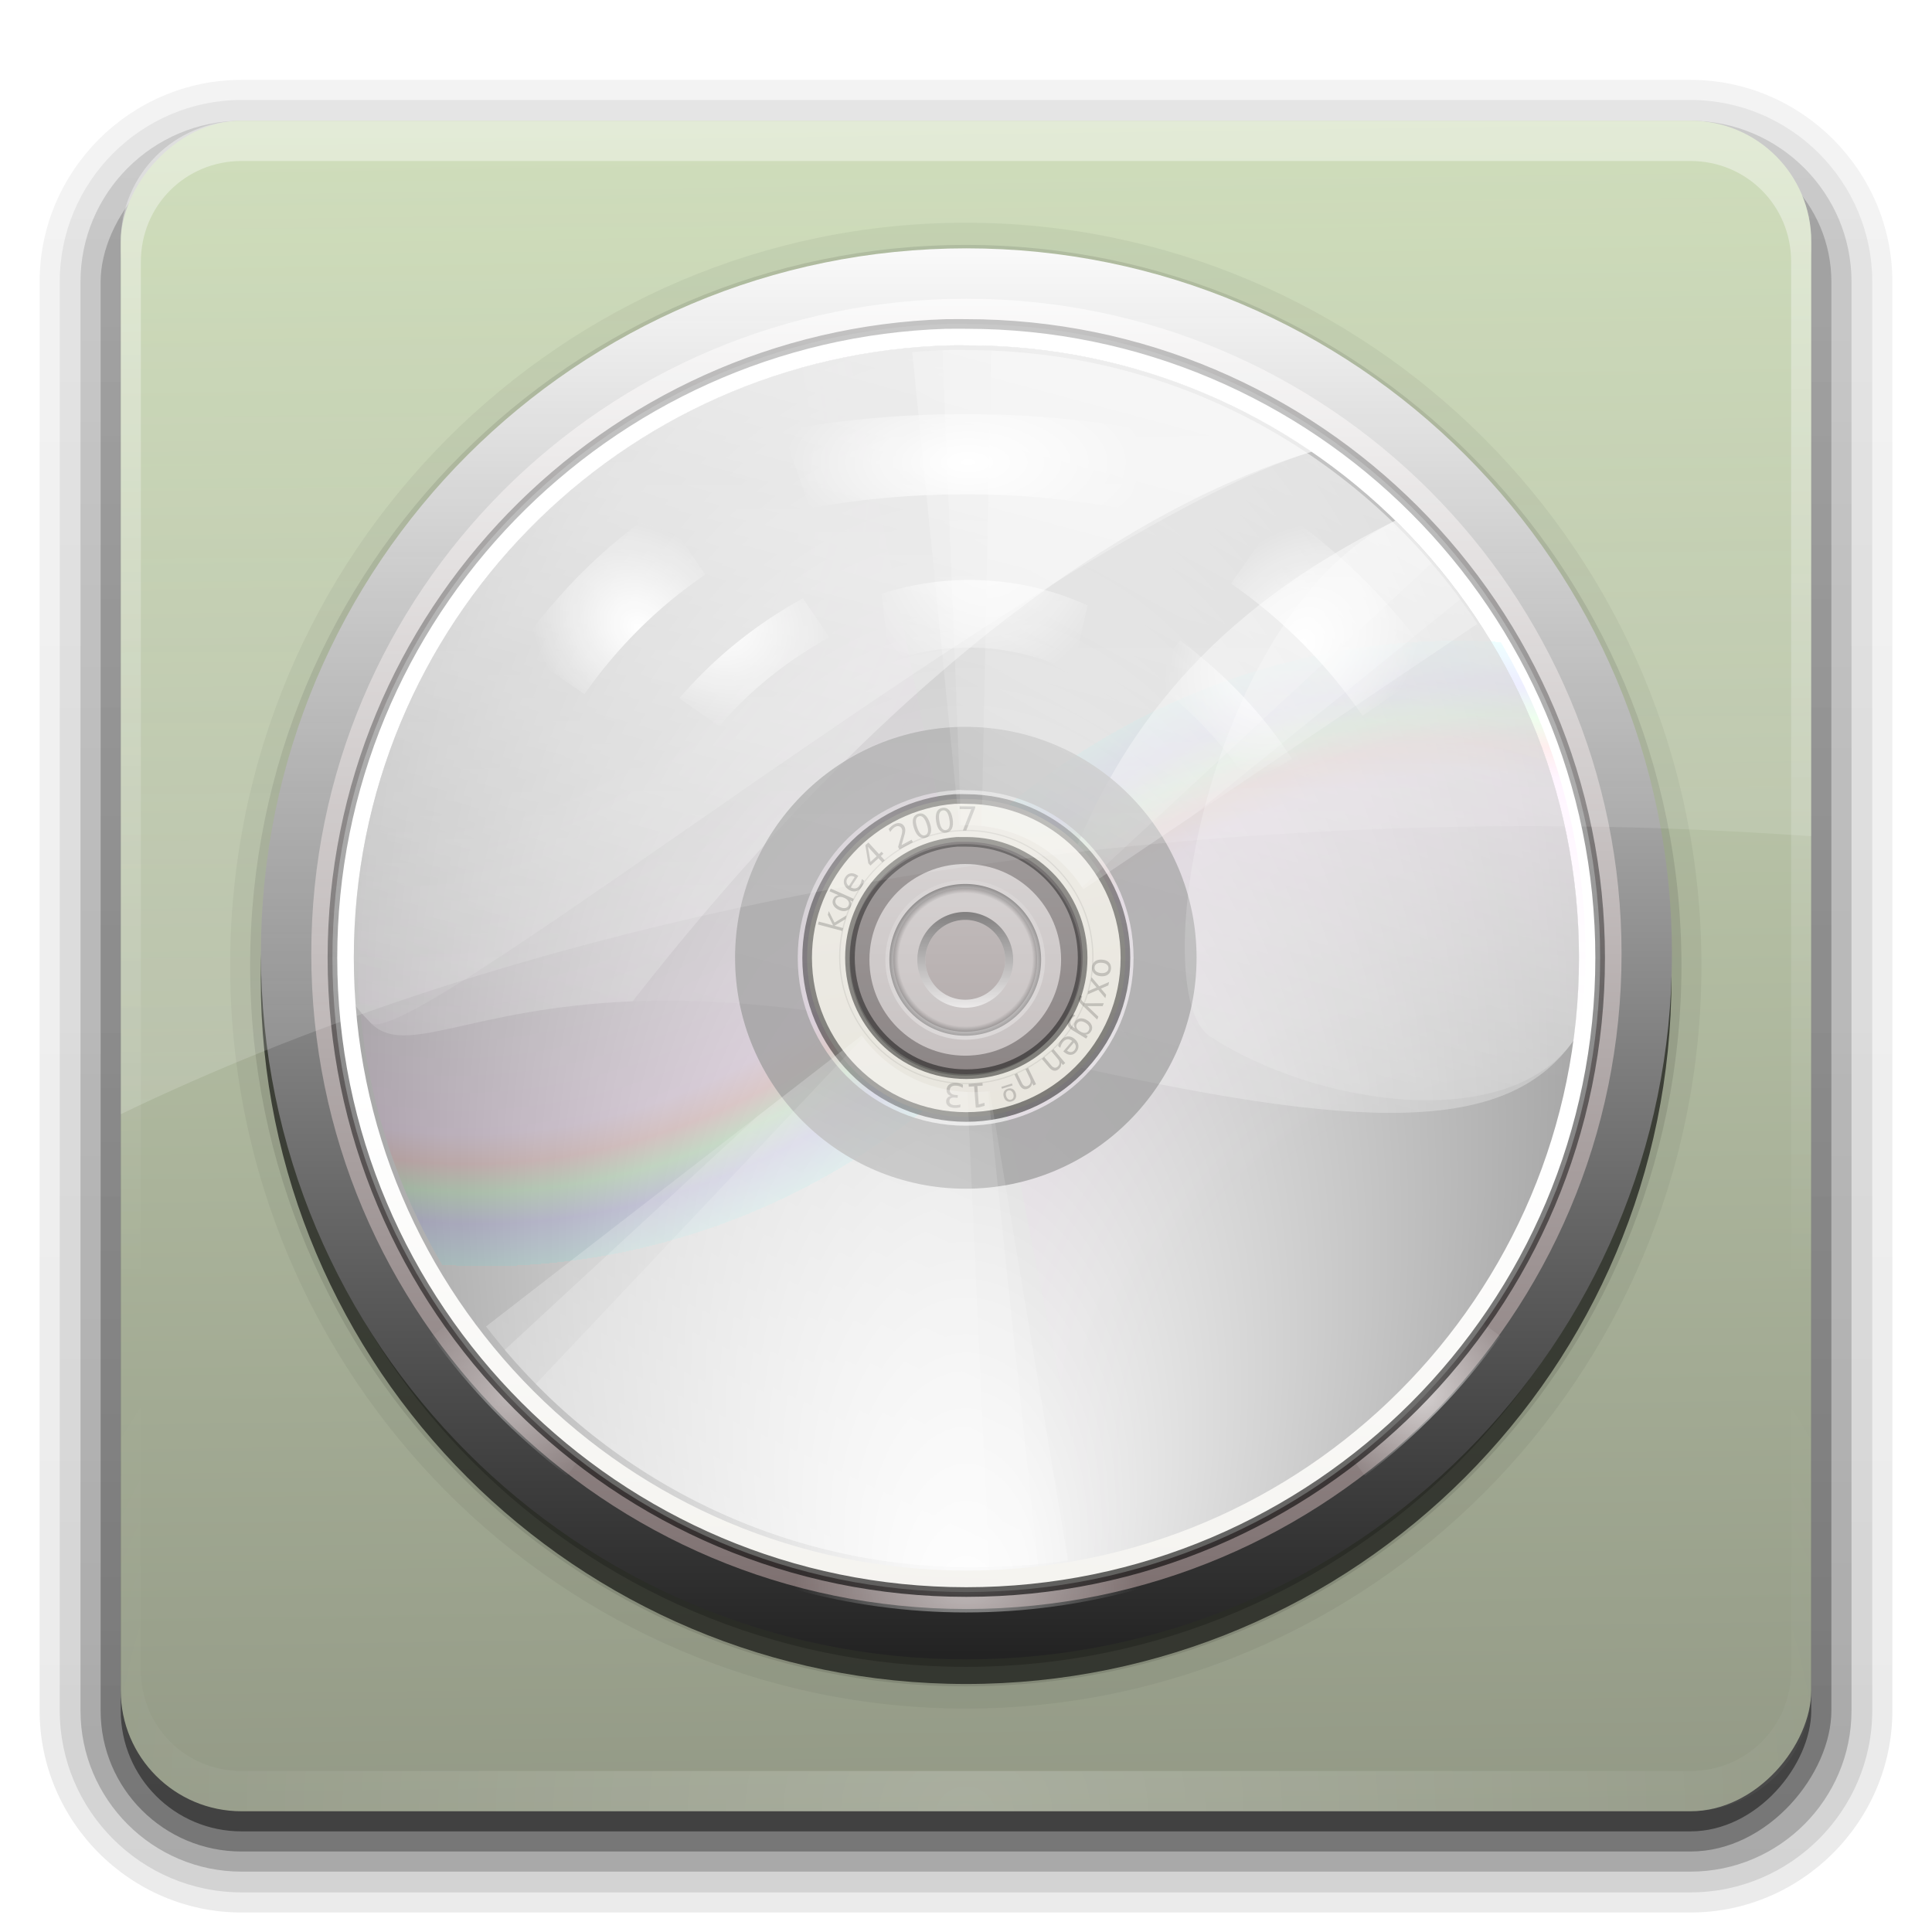 <?xml version="1.0" encoding="UTF-8" standalone="no"?>
<!-- Created with Inkscape (http://www.inkscape.org/) -->

<svg
   xmlns:dc="http://purl.org/dc/elements/1.1/"
   xmlns:cc="http://creativecommons.org/ns#"
   xmlns:rdf="http://www.w3.org/1999/02/22-rdf-syntax-ns#"
   xmlns:svg="http://www.w3.org/2000/svg"
   xmlns="http://www.w3.org/2000/svg"
   xmlns:xlink="http://www.w3.org/1999/xlink"
   xmlns:sodipodi="http://sodipodi.sourceforge.net/DTD/sodipodi-0.dtd"
   xmlns:inkscape="http://www.inkscape.org/namespaces/inkscape"
   version="1.0"
   width="96"
   height="96"
   id="svg2408"
   style="display:inline"
   inkscape:version="0.48.2 r9819"
   sodipodi:docname="dolphin.svg">
  <sodipodi:namedview
     pagecolor="#ffffff"
     bordercolor="#666666"
     borderopacity="1"
     objecttolerance="10"
     gridtolerance="10"
     guidetolerance="10"
     inkscape:pageopacity="0"
     inkscape:pageshadow="2"
     inkscape:window-width="1024"
     inkscape:window-height="714"
     id="namedview87"
     showgrid="false"
     inkscape:zoom="1"
     inkscape:cx="21.677234"
     inkscape:cy="42.958925"
     inkscape:window-x="-4"
     inkscape:window-y="-4"
     inkscape:window-maximized="1"
     inkscape:current-layer="svg2408" />
  <defs
     id="defs2410">
    <linearGradient
       id="linearGradient32929">
      <stop
         offset="0"
         style="stop-color:#929885;stop-opacity:1"
         id="stop32931" />
      <stop
         offset="1"
         style="stop-color:#d7e6c2;stop-opacity:1"
         id="stop32933" />
    </linearGradient>
    <linearGradient
       id="linearGradient4159">
      <stop
         style="stop-color:#bae3f3;stop-opacity:1;"
         offset="0"
         id="stop4161" />
      <stop
         style="stop-color:#effbff;stop-opacity:1;"
         offset="1"
         id="stop4163" />
    </linearGradient>
    <linearGradient
       x1="45.448"
       y1="92.54"
       x2="45.448"
       y2="7.017"
       id="ButtonShadow"
       gradientUnits="userSpaceOnUse"
       gradientTransform="matrix(1.006,0,0,0.994,100,0)">
      <stop
         id="stop3750"
         style="stop-color:#000000;stop-opacity:1"
         offset="0" />
      <stop
         id="stop3752"
         style="stop-color:#000000;stop-opacity:0.588"
         offset="1" />
    </linearGradient>
    <linearGradient
       id="linearGradient3737">
      <stop
         id="stop3739"
         style="stop-color:#ffffff;stop-opacity:1"
         offset="0" />
      <stop
         id="stop3741"
         style="stop-color:#ffffff;stop-opacity:0"
         offset="1" />
    </linearGradient>
    <linearGradient
       id="linearGradient3700">
      <stop
         id="stop3702"
         style="stop-color:#70a83e;stop-opacity:1"
         offset="0" />
      <stop
         id="stop3704"
         style="stop-color:#9fd058;stop-opacity:1"
         offset="1" />
    </linearGradient>
    <filter
       color-interpolation-filters="sRGB"
       id="filter3174">
      <feGaussianBlur
         id="feGaussianBlur3176"
         stdDeviation="1.71" />
    </filter>
    <linearGradient
       x1="36.357"
       y1="6"
       x2="36.357"
       y2="63.893"
       id="linearGradient3188"
       xlink:href="#linearGradient3737"
       gradientUnits="userSpaceOnUse" />
    <filter
       x="-0.192"
       y="-0.192"
       width="1.384"
       height="1.384"
       color-interpolation-filters="sRGB"
       id="filter3794">
      <feGaussianBlur
         id="feGaussianBlur3796"
         stdDeviation="5.28" />
    </filter>
    <linearGradient
       x1="48"
       y1="20.221"
       x2="48"
       y2="138.661"
       id="linearGradient3613"
       xlink:href="#linearGradient3737"
       gradientUnits="userSpaceOnUse" />
    <radialGradient
       cx="48"
       cy="90.172"
       r="42"
       fx="48"
       fy="90.172"
       id="radialGradient3619"
       xlink:href="#linearGradient3737"
       gradientUnits="userSpaceOnUse"
       gradientTransform="matrix(1.157,0,0,0.996,-7.551,0.197)" />
    <clipPath
       id="clipPath3613">
      <rect
         width="84"
         height="84"
         rx="6"
         ry="6"
         x="6"
         y="6"
         id="rect3615"
         style="fill:#ffffff;fill-opacity:1;fill-rule:nonzero;stroke:none" />
    </clipPath>
    <linearGradient
       x1="48"
       y1="90"
       x2="48"
       y2="5.988"
       id="linearGradient3617"
       xlink:href="#linearGradient3700"
       gradientUnits="userSpaceOnUse" />
    <linearGradient
       x1="48"
       y1="90"
       x2="48"
       y2="5.988"
       id="linearGradient3878"
       xlink:href="#linearGradient3700"
       gradientUnits="userSpaceOnUse" />
    <linearGradient
       id="linearGradient3700-4">
      <stop
         id="stop3702-4"
         style="stop-color:#70a83e;stop-opacity:1"
         offset="0" />
      <stop
         id="stop3704-4"
         style="stop-color:#9fd058;stop-opacity:1"
         offset="1" />
    </linearGradient>
    <clipPath
       id="clipPath2973">
      <rect
         width="84"
         height="84"
         rx="6"
         ry="6"
         x="6"
         y="6"
         id="rect2975"
         style="fill:url(#linearGradient2977);fill-opacity:1;fill-rule:nonzero;stroke:none" />
    </clipPath>
    <linearGradient
       x1="48"
       y1="90"
       x2="48"
       y2="5.988"
       id="linearGradient2977"
       xlink:href="#linearGradient3700-4"
       gradientUnits="userSpaceOnUse" />
    <linearGradient
       x1="48"
       y1="90"
       x2="48"
       y2="5.988"
       id="linearGradient3708"
       xlink:href="#linearGradient2867-449-88-871-390-598-476-591-434-148"
       gradientUnits="userSpaceOnUse"
       gradientTransform="translate(0,-96)" />
    <linearGradient
       id="linearGradient2867-449-88-871-390-598-476-591-434-148">
      <stop
         id="stop4629"
         style="stop-color:#7bc6de;stop-opacity:1;"
         offset="0" />
      <stop
         id="stop4633"
         style="stop-color:#1b3c72;stop-opacity:1;"
         offset="1" />
    </linearGradient>
    <linearGradient
       id="linearGradient3202">
      <stop
         id="stop3204"
         style="stop-color:#ffffff;stop-opacity:1"
         offset="0" />
      <stop
         id="stop3206"
         style="stop-color:#ced3d6;stop-opacity:1"
         offset="1" />
    </linearGradient>
    <linearGradient
       x1="116.296"
       y1="32.375"
       x2="116.296"
       y2="226.18"
       id="linearGradient2928"
       xlink:href="#linearGradient3202"
       gradientUnits="userSpaceOnUse"
       gradientTransform="matrix(0.328,0,0,0.341,6.361,3.973)" />
    <linearGradient
       x1="32.251"
       y1="6.132"
       x2="32.251"
       y2="90.239"
       id="linearGradient3721"
       xlink:href="#ButtonShadow"
       gradientUnits="userSpaceOnUse"
       gradientTransform="translate(0,-97)" />
    <linearGradient
       x1="32.251"
       y1="6.132"
       x2="32.251"
       y2="90.239"
       id="linearGradient3725"
       xlink:href="#ButtonShadow"
       gradientUnits="userSpaceOnUse"
       gradientTransform="matrix(1.024,0,0,1.012,-1.143,-98.071)" />
    <linearGradient
       x1="32.251"
       y1="6.132"
       x2="32.251"
       y2="90.239"
       id="linearGradient3772"
       xlink:href="#ButtonShadow"
       gradientUnits="userSpaceOnUse"
       gradientTransform="matrix(1.024,0,0,1.012,-1.143,-98.071)" />
    <linearGradient
       x1="32.251"
       y1="6.132"
       x2="32.251"
       y2="90.239"
       id="linearGradient3780"
       xlink:href="#ButtonShadow"
       gradientUnits="userSpaceOnUse"
       gradientTransform="matrix(1.024,0,0,1.012,-1.143,-98.071)" />
    <linearGradient
       x1="32.251"
       y1="6.132"
       x2="32.251"
       y2="90.239"
       id="linearGradient3788"
       xlink:href="#ButtonShadow"
       gradientUnits="userSpaceOnUse"
       gradientTransform="matrix(1.024,0,0,1.012,-1.143,-98.071)" />
    <linearGradient
       y2="0.784"
       y1="0.784"
       xlink:href="#linearGradient843"
       x2="-0.137"
       x1="0.088"
       id="linearGradient877" />
    <linearGradient
       y2="35.042"
       y1="61.42"
       xlink:href="#linearGradient871"
       x2="115.284"
       x1="85.117"
       id="linearGradient870"
       gradientTransform="scale(1.289,0.776)"
       gradientUnits="userSpaceOnUse" />
    <linearGradient
       y2="133.717"
       y1="120.866"
       xlink:href="#linearGradient863"
       x2="50.117"
       x1="27.84"
       id="linearGradient862"
       gradientTransform="scale(1.699,0.589)"
       gradientUnits="userSpaceOnUse" />
    <linearGradient
       y2="160.441"
       y1="160.441"
       xlink:href="#linearGradient843"
       x2="39.281"
       x1="18.033"
       id="linearGradient861"
       gradientTransform="scale(2.125,0.471)"
       gradientUnits="userSpaceOnUse" />
    <linearGradient
       y2="134.584"
       y1="134.584"
       xlink:href="#linearGradient843"
       x2="168.172"
       x1="149.608"
       id="linearGradient860"
       gradientTransform="scale(1.328,0.753)"
       gradientUnits="userSpaceOnUse" />
    <linearGradient
       y2="-19.963"
       y1="23.058"
       xlink:href="#linearGradient871"
       x2="86.037"
       x1="70.492"
       id="linearGradient859"
       gradientTransform="scale(0.866,1.155)"
       gradientUnits="userSpaceOnUse" />
    <linearGradient
       xlink:href="#linearGradient849"
       id="linearGradient858"
       gradientTransform="scale(0.922,1.085)"
       x1="10.114"
       y1="66.612"
       x2="17.603"
       y2="66.612"
       gradientUnits="userSpaceOnUse" />
    <linearGradient
       y2="79.116"
       y1="71.332"
       xlink:href="#linearGradient843"
       x2="9.193"
       x1="18.034"
       id="linearGradient856"
       gradientTransform="scale(0.941,1.063)"
       gradientUnits="userSpaceOnUse" />
    <linearGradient
       y2="133.703"
       y1="88.203"
       xlink:href="#linearGradient843"
       x2="-29.789"
       x1="-10.311"
       id="linearGradient854"
       gradientTransform="scale(0.973,1.027)"
       gradientUnits="userSpaceOnUse" />
    <linearGradient
       y2="122.253"
       y1="90.655"
       xlink:href="#linearGradient843"
       x2="-5.815"
       x1="-3.042"
       id="linearGradient853"
       gradientTransform="scale(0.987,1.013)"
       gradientUnits="userSpaceOnUse" />
    <linearGradient
       y2="62.753"
       y1="53.411"
       xlink:href="#linearGradient843"
       x2="-3.122"
       x1="14.34"
       id="linearGradient852"
       gradientTransform="scale(0.945,1.058)"
       gradientUnits="userSpaceOnUse" />
    <linearGradient
       y2="58.473"
       y1="55.991"
       xlink:href="#linearGradient849"
       x2="6.617"
       x1="4.335"
       id="linearGradient848"
       gradientTransform="scale(0.965,1.037)"
       gradientUnits="userSpaceOnUse" />
    <linearGradient
       y2="117.696"
       y1="55.661"
       xlink:href="#linearGradient843"
       x2="105.931"
       x1="21.58"
       id="linearGradient846"
       gradientTransform="scale(1.145,0.873)"
       gradientUnits="userSpaceOnUse" />
    <linearGradient
       y2="157.716"
       y1="175.919"
       xlink:href="#linearGradient843"
       x2="-62.6"
       x1="45.621"
       id="linearGradient842"
       gradientTransform="scale(1.846,0.542)"
       gradientUnits="userSpaceOnUse" />
    <linearGradient
       y2="285.716"
       y1="-42.001"
       xlink:href="#linearGradient838"
       x2="73.763"
       x1="59.755"
       id="linearGradient841"
       gradientTransform="scale(1.28,0.781)"
       gradientUnits="userSpaceOnUse" />
    <linearGradient
       id="linearGradient838">
      <stop
         style="stop-color:#000000;stop-opacity:1;"
         offset="0"
         id="stop839" />
      <stop
         style="stop-color:#656565;stop-opacity:1;"
         offset="0.299"
         id="stop868" />
      <stop
         style="stop-color:#000000;stop-opacity:1;"
         offset="1"
         id="stop840" />
    </linearGradient>
    <linearGradient
       id="linearGradient843">
      <stop
         style="stop-color:#ffffff;stop-opacity:0;"
         offset="0"
         id="stop844" />
      <stop
         style="stop-color:#ffffff;stop-opacity:0.625;"
         offset="1"
         id="stop845" />
    </linearGradient>
    <linearGradient
       id="linearGradient849">
      <stop
         style="stop-color:#000000;stop-opacity:0;"
         offset="0"
         id="stop850" />
      <stop
         style="stop-color:#000000;stop-opacity:0.688;"
         offset="1"
         id="stop851" />
    </linearGradient>
    <linearGradient
       id="linearGradient863">
      <stop
         style="stop-color:#3d3d3d;stop-opacity:0;"
         offset="0"
         id="stop864" />
      <stop
         style="stop-color:#626262;stop-opacity:1;"
         offset="0.25"
         id="stop867" />
      <stop
         style="stop-color:#575757;stop-opacity:1;"
         offset="0.673"
         id="stop866" />
      <stop
         style="stop-color:#222222;stop-opacity:1;"
         offset="1"
         id="stop865" />
    </linearGradient>
    <linearGradient
       id="linearGradient871">
      <stop
         style="stop-color:#ffffff;stop-opacity:0;"
         offset="0"
         id="stop872" />
      <stop
         style="stop-color:#ffffff;stop-opacity:0;"
         offset="0.25"
         id="stop873" />
      <stop
         style="stop-color:#ffffff;stop-opacity:1;"
         offset="1"
         id="stop875" />
    </linearGradient>
    <linearGradient
       inkscape:collect="always"
       xlink:href="#linearGradient838"
       id="linearGradient4011"
       gradientUnits="userSpaceOnUse"
       gradientTransform="scale(1.28,0.781)"
       x1="59.755"
       y1="-42.001"
       x2="73.763"
       y2="285.716" />
    <linearGradient
       inkscape:collect="always"
       xlink:href="#linearGradient843"
       id="linearGradient4013"
       gradientUnits="userSpaceOnUse"
       gradientTransform="scale(1.846,0.542)"
       x1="45.621"
       y1="175.919"
       x2="-62.6"
       y2="157.716" />
    <linearGradient
       inkscape:collect="always"
       xlink:href="#linearGradient843"
       id="linearGradient4015"
       gradientUnits="userSpaceOnUse"
       gradientTransform="scale(1.145,0.873)"
       x1="21.58"
       y1="55.661"
       x2="105.931"
       y2="117.696" />
    <linearGradient
       inkscape:collect="always"
       xlink:href="#linearGradient871"
       id="linearGradient4017"
       gradientUnits="userSpaceOnUse"
       gradientTransform="scale(0.866,1.155)"
       x1="70.492"
       y1="23.058"
       x2="86.037"
       y2="-19.963" />
    <linearGradient
       inkscape:collect="always"
       xlink:href="#linearGradient849"
       id="linearGradient4019"
       gradientUnits="userSpaceOnUse"
       gradientTransform="scale(0.965,1.037)"
       x1="4.335"
       y1="55.991"
       x2="6.617"
       y2="58.473" />
    <linearGradient
       inkscape:collect="always"
       xlink:href="#linearGradient843"
       id="linearGradient4021"
       gradientUnits="userSpaceOnUse"
       gradientTransform="scale(0.945,1.058)"
       x1="14.34"
       y1="53.411"
       x2="-3.122"
       y2="62.753" />
    <linearGradient
       inkscape:collect="always"
       xlink:href="#linearGradient863"
       id="linearGradient4023"
       gradientUnits="userSpaceOnUse"
       gradientTransform="scale(1.699,0.589)"
       x1="27.84"
       y1="120.866"
       x2="50.117"
       y2="133.717" />
    <linearGradient
       inkscape:collect="always"
       xlink:href="#linearGradient843"
       id="linearGradient4025"
       gradientUnits="userSpaceOnUse"
       gradientTransform="scale(2.125,0.471)"
       x1="18.033"
       y1="160.441"
       x2="39.281"
       y2="160.441" />
    <linearGradient
       inkscape:collect="always"
       xlink:href="#linearGradient843"
       id="linearGradient4027"
       gradientUnits="userSpaceOnUse"
       gradientTransform="scale(1.328,0.753)"
       x1="149.608"
       y1="134.584"
       x2="168.172"
       y2="134.584" />
    <linearGradient
       inkscape:collect="always"
       xlink:href="#linearGradient849"
       id="linearGradient4029"
       gradientUnits="userSpaceOnUse"
       gradientTransform="scale(0.922,1.085)"
       x1="10.114"
       y1="66.612"
       x2="17.603"
       y2="66.612" />
    <linearGradient
       inkscape:collect="always"
       xlink:href="#linearGradient843"
       id="linearGradient4031"
       gradientUnits="userSpaceOnUse"
       gradientTransform="scale(0.941,1.063)"
       x1="18.034"
       y1="71.332"
       x2="9.193"
       y2="79.116" />
    <linearGradient
       inkscape:collect="always"
       xlink:href="#linearGradient843"
       id="linearGradient4033"
       gradientUnits="userSpaceOnUse"
       gradientTransform="scale(0.987,1.013)"
       x1="-3.042"
       y1="90.655"
       x2="-5.815"
       y2="122.253" />
    <linearGradient
       inkscape:collect="always"
       xlink:href="#linearGradient843"
       id="linearGradient4035"
       gradientUnits="userSpaceOnUse"
       gradientTransform="scale(0.973,1.027)"
       x1="-10.311"
       y1="88.203"
       x2="-29.789"
       y2="133.703" />
    <linearGradient
       inkscape:collect="always"
       xlink:href="#linearGradient871"
       id="linearGradient4037"
       gradientUnits="userSpaceOnUse"
       gradientTransform="scale(1.289,0.776)"
       x1="85.117"
       y1="61.42"
       x2="115.284"
       y2="35.042" />
    <linearGradient
       inkscape:collect="always"
       xlink:href="#linearGradient838"
       id="linearGradient4149"
       gradientUnits="userSpaceOnUse"
       gradientTransform="matrix(0.324,0.024,-0.014,0.198,130.116,57.136)"
       x1="59.755"
       y1="-42.001"
       x2="73.763"
       y2="285.716" />
    <radialGradient
       inkscape:collect="always"
       xlink:href="#linearGradient3737"
       id="radialGradient31145"
       gradientUnits="userSpaceOnUse"
       gradientTransform="matrix(1.157,0,0,0.996,-7.551,0.197)"
       cx="48"
       cy="90.172"
       fx="48"
       fy="90.172"
       r="42" />
    <linearGradient
       inkscape:collect="always"
       xlink:href="#linearGradient3737"
       id="linearGradient31148"
       gradientUnits="userSpaceOnUse"
       x1="36.357"
       y1="6"
       x2="36.357"
       y2="63.893" />
    <linearGradient
       inkscape:collect="always"
       xlink:href="#linearGradient32929"
       id="linearGradient31152"
       gradientUnits="userSpaceOnUse"
       gradientTransform="translate(0,-96)"
       x1="48.707"
       y1="4.44"
       x2="47.293"
       y2="99.679" />
    <linearGradient
       inkscape:collect="always"
       xlink:href="#ButtonShadow"
       id="linearGradient31155"
       gradientUnits="userSpaceOnUse"
       gradientTransform="translate(0,-97)"
       x1="32.251"
       y1="6.132"
       x2="32.251"
       y2="90.239" />
    <linearGradient
       inkscape:collect="always"
       xlink:href="#ButtonShadow"
       id="linearGradient31158"
       gradientUnits="userSpaceOnUse"
       gradientTransform="matrix(1.024,0,0,1.012,-1.143,-98.071)"
       x1="32.251"
       y1="6.132"
       x2="32.251"
       y2="90.239" />
    <linearGradient
       inkscape:collect="always"
       xlink:href="#ButtonShadow"
       id="linearGradient31161"
       gradientUnits="userSpaceOnUse"
       gradientTransform="matrix(1.024,0,0,-1.012,-1.143,98.071)"
       x1="32.251"
       y1="6.132"
       x2="32.251"
       y2="90.239" />
    <linearGradient
       inkscape:collect="always"
       xlink:href="#ButtonShadow"
       id="linearGradient31164"
       gradientUnits="userSpaceOnUse"
       gradientTransform="matrix(1.024,0,0,-1.012,-1.143,98.071)"
       x1="32.251"
       y1="6.132"
       x2="32.251"
       y2="90.239" />
    <linearGradient
       inkscape:collect="always"
       xlink:href="#ButtonShadow"
       id="linearGradient31167"
       gradientUnits="userSpaceOnUse"
       gradientTransform="matrix(1.024,0,0,-1.012,-1.143,98.071)"
       x1="32.251"
       y1="6.132"
       x2="32.251"
       y2="90.239" />
    <linearGradient
       id="linearGradient3306">
      <stop
         style="stop-color:#ffffff;stop-opacity:1"
         offset="0"
         id="stop3308" />
      <stop
         style="stop-color:#786a6a;stop-opacity:1"
         offset="1"
         id="stop3310" />
    </linearGradient>
    <linearGradient
       id="linearGradient3298">
      <stop
         style="stop-color:#f9f9f9;stop-opacity:1;"
         offset="0"
         id="stop3300" />
      <stop
         style="stop-color:#232323;stop-opacity:1;"
         offset="1"
         id="stop3302" />
    </linearGradient>
    <linearGradient
       inkscape:collect="always"
       id="linearGradient3376">
      <stop
         style="stop-color:#ffffff;stop-opacity:1;"
         offset="0"
         id="stop3378" />
      <stop
         style="stop-color:#ffffff;stop-opacity:0;"
         offset="1"
         id="stop3380" />
    </linearGradient>
    <linearGradient
       inkscape:collect="always"
       id="linearGradient3368">
      <stop
         style="stop-color:#ffffff;stop-opacity:1;"
         offset="0"
         id="stop3370" />
      <stop
         style="stop-color:#ffffff;stop-opacity:0;"
         offset="1"
         id="stop3372" />
    </linearGradient>
    <linearGradient
       inkscape:collect="always"
       id="linearGradient3360">
      <stop
         style="stop-color:#ffffff;stop-opacity:1;"
         offset="0"
         id="stop3362" />
      <stop
         style="stop-color:#ffffff;stop-opacity:0;"
         offset="1"
         id="stop3364" />
    </linearGradient>
    <linearGradient
       id="linearGradient3225">
      <stop
         id="stop3227-1"
         offset="0"
         style="stop-color:#ffffff;stop-opacity:1;" />
      <stop
         id="stop3229"
         offset="1"
         style="stop-color:#aca386;stop-opacity:1;" />
    </linearGradient>
    <linearGradient
       id="linearGradient2430"
       inkscape:collect="always">
      <stop
         id="stop2432"
         offset="0"
         style="stop-color:#000000;stop-opacity:1;" />
      <stop
         id="stop2434"
         offset="1"
         style="stop-color:#000000;stop-opacity:0;" />
    </linearGradient>
    <linearGradient
       id="linearGradient2322">
      <stop
         style="stop-color:#ffffff;stop-opacity:1;"
         offset="0"
         id="stop2324" />
      <stop
         style="stop-color:#999999;stop-opacity:1;"
         offset="1"
         id="stop2326" />
    </linearGradient>
    <linearGradient
       id="linearGradient2369">
      <stop
         id="stop2371"
         offset="0"
         style="stop-color:#ffffff;stop-opacity:0;" />
      <stop
         style="stop-color:#ffffff;stop-opacity:0;"
         offset="0.297"
         id="stop2385" />
      <stop
         style="stop-color:#ff6dff;stop-opacity:1;"
         offset="0.483"
         id="stop2383" />
      <stop
         style="stop-color:#ff0000;stop-opacity:1;"
         offset="0.5"
         id="stop2377" />
      <stop
         id="stop2381"
         offset="0.516"
         style="stop-color:#00ff00;stop-opacity:1;" />
      <stop
         id="stop2379"
         offset="0.534"
         style="stop-color:#0000ff;stop-opacity:1;" />
      <stop
         style="stop-color:#00ffff;stop-opacity:1;"
         offset="0.558"
         id="stop2387" />
      <stop
         id="stop2389"
         offset="0.558"
         style="stop-color:#ffffff;stop-opacity:0;" />
      <stop
         id="stop2373"
         offset="1"
         style="stop-color:#000000;stop-opacity:0;" />
    </linearGradient>
    <linearGradient
       id="linearGradient31223">
      <stop
         id="stop31225"
         offset="0"
         style="stop-color:#ffffff;stop-opacity:0;" />
      <stop
         style="stop-color:#ffffff;stop-opacity:0;"
         offset="0.297"
         id="stop31227" />
      <stop
         style="stop-color:#ff6dff;stop-opacity:1;"
         offset="0.483"
         id="stop31229" />
      <stop
         style="stop-color:#ff0000;stop-opacity:1;"
         offset="0.5"
         id="stop31231" />
      <stop
         id="stop31233"
         offset="0.516"
         style="stop-color:#00ff00;stop-opacity:1;" />
      <stop
         id="stop31235"
         offset="0.534"
         style="stop-color:#0000ff;stop-opacity:1;" />
      <stop
         style="stop-color:#00ffff;stop-opacity:1;"
         offset="0.558"
         id="stop31237" />
      <stop
         id="stop31239"
         offset="0.558"
         style="stop-color:#ffffff;stop-opacity:0;" />
      <stop
         id="stop31241"
         offset="1"
         style="stop-color:#000000;stop-opacity:0;" />
    </linearGradient>
    <linearGradient
       id="linearGradient3325">
      <stop
         style="stop-color:#ffffff;stop-opacity:1;"
         offset="0"
         id="stop3327" />
      <stop
         style="stop-color:#ffffff;stop-opacity:0;"
         offset="1"
         id="stop3329" />
    </linearGradient>
    <linearGradient
       id="linearGradient31248">
      <stop
         style="stop-color:#ffffff;stop-opacity:1;"
         offset="0"
         id="stop31250" />
      <stop
         style="stop-color:#ffffff;stop-opacity:0;"
         offset="1"
         id="stop31252" />
    </linearGradient>
    <linearGradient
       inkscape:collect="always"
       xlink:href="#linearGradient3225"
       id="linearGradient12068"
       gradientUnits="userSpaceOnUse"
       x1="-16.631"
       y1="-37.966"
       x2="61.224"
       y2="406.26" />
    <linearGradient
       id="linearGradient31255">
      <stop
         id="stop31257"
         offset="0"
         style="stop-color:#ffffff;stop-opacity:1;" />
      <stop
         id="stop31259"
         offset="1"
         style="stop-color:#aca386;stop-opacity:1;" />
    </linearGradient>
    <linearGradient
       inkscape:collect="always"
       xlink:href="#linearGradient2430"
       id="linearGradient12070"
       gradientUnits="userSpaceOnUse"
       gradientTransform="translate(-0.582,-0.881)"
       x1="73.64"
       y1="232.7"
       x2="72.252"
       y2="-64.937" />
    <linearGradient
       id="linearGradient2512"
       inkscape:collect="always">
      <stop
         id="stop2514"
         offset="0"
         style="stop-color:#ffffff;stop-opacity:1;" />
      <stop
         id="stop2516"
         offset="1"
         style="stop-color:#ffffff;stop-opacity:0;" />
    </linearGradient>
    <linearGradient
       id="linearGradient31308">
      <stop
         style="stop-color:#ffffff;stop-opacity:1;"
         offset="0"
         id="stop31310" />
      <stop
         style="stop-color:#ffffff;stop-opacity:0;"
         offset="1"
         id="stop31312" />
    </linearGradient>
    <filter
       color-interpolation-filters="sRGB"
       inkscape:collect="always"
       id="filter3443"
       x="-0.122"
       width="1.245"
       y="-0.123"
       height="1.245">
      <feGaussianBlur
         inkscape:collect="always"
         stdDeviation="0.636"
         id="feGaussianBlur3445" />
    </filter>
    <filter
       color-interpolation-filters="sRGB"
       inkscape:collect="always"
       id="filter3236"
       x="-0.088"
       width="1.176"
       y="-0.252"
       height="1.504">
      <feGaussianBlur
         inkscape:collect="always"
         stdDeviation="0.515"
         id="feGaussianBlur3238" />
    </filter>
    <filter
       color-interpolation-filters="sRGB"
       inkscape:collect="always"
       id="filter3439"
       x="-0.108"
       width="1.217"
       y="-0.155"
       height="1.31">
      <feGaussianBlur
         inkscape:collect="always"
         stdDeviation="0.636"
         id="feGaussianBlur3441" />
    </filter>
    <filter
       color-interpolation-filters="sRGB"
       inkscape:collect="always"
       id="filter3435"
       x="-0.123"
       width="1.246"
       y="-0.123"
       height="1.247">
      <feGaussianBlur
         inkscape:collect="always"
         stdDeviation="0.636"
         id="feGaussianBlur3437" />
    </filter>
    <radialGradient
       inkscape:collect="always"
       xlink:href="#linearGradient3360"
       id="radialGradient12096"
       gradientUnits="userSpaceOnUse"
       gradientTransform="matrix(0.601,0.541,-0.667,0.741,68.442,-28.458)"
       cx="80.953"
       cy="56.063"
       fx="80.953"
       fy="56.063"
       r="6.203" />
    <linearGradient
       inkscape:collect="always"
       xlink:href="#linearGradient3700-9"
       id="linearGradient4052"
       gradientUnits="userSpaceOnUse"
       x1="48"
       y1="7.409"
       x2="48.253"
       y2="63.184" />
    <linearGradient
       id="linearGradient3700-9">
      <stop
         id="stop3702-48"
         style="stop-color:#ffffff;stop-opacity:0"
         offset="0" />
      <stop
         id="stop3704-8"
         style="stop-color:#ffffff;stop-opacity:0.234"
         offset="1" />
    </linearGradient>
    <linearGradient
       gradientTransform="translate(-1.8e-7,-0.292)"
       y2="63.184"
       x2="48.253"
       y1="7.409"
       x1="48"
       gradientUnits="userSpaceOnUse"
       id="linearGradient31787"
       xlink:href="#linearGradient3700-9"
       inkscape:collect="always" />
    <linearGradient
       id="linearGradient3342">
      <stop
         id="stop3344"
         style="stop-color:#000000;stop-opacity:0"
         offset="0" />
      <stop
         id="stop3350"
         style="stop-color:#000000;stop-opacity:0"
         offset="0.85" />
      <stop
         id="stop3346"
         style="stop-color:#000000;stop-opacity:1"
         offset="1" />
    </linearGradient>
    <linearGradient
       id="linearGradient3330">
      <stop
         id="stop3332"
         style="stop-color:#ffffff;stop-opacity:0.203"
         offset="0" />
      <stop
         id="stop3334"
         style="stop-color:#ffffff;stop-opacity:0.68"
         offset="1" />
    </linearGradient>
    <linearGradient
       id="linearGradient3362">
      <stop
         id="stop3364-2"
         style="stop-color:#4d4d4d;stop-opacity:1"
         offset="0" />
      <stop
         id="stop3366"
         style="stop-color:#ffffff;stop-opacity:1"
         offset="1" />
    </linearGradient>
    <linearGradient
       inkscape:collect="always"
       xlink:href="#linearGradient3362"
       id="linearGradient31878"
       gradientUnits="userSpaceOnUse"
       gradientTransform="matrix(0,0.114,-0.136,0,-91.202,29.946)"
       x1="25.22"
       y1="61.922"
       x2="94.568"
       y2="61.922" />
    <radialGradient
       inkscape:collect="always"
       xlink:href="#linearGradient3342"
       id="radialGradient31880"
       gradientUnits="userSpaceOnUse"
       gradientTransform="matrix(0,0.196,-0.197,0,-87.428,24.999)"
       cx="59.894"
       cy="61.922"
       fx="59.894"
       fy="61.922"
       r="33.714" />
    <linearGradient
       inkscape:collect="always"
       xlink:href="#linearGradient3330"
       id="linearGradient31882"
       gradientUnits="userSpaceOnUse"
       gradientTransform="matrix(0,0.196,-0.236,0,-85.057,24.999)"
       x1="26.18"
       y1="61.922"
       x2="93.608"
       y2="61.922" />
    <linearGradient
       inkscape:collect="always"
       xlink:href="#linearGradient3306"
       id="linearGradient32698"
       gradientUnits="userSpaceOnUse"
       x1="74.261"
       y1="39.107"
       x2="74.261"
       y2="103.497" />
    <linearGradient
       inkscape:collect="always"
       xlink:href="#linearGradient3298"
       id="linearGradient32700"
       gradientUnits="userSpaceOnUse"
       x1="58.001"
       y1="39.107"
       x2="58.001"
       y2="103.497" />
    <radialGradient
       inkscape:collect="always"
       xlink:href="#linearGradient3360"
       id="radialGradient32740"
       gradientUnits="userSpaceOnUse"
       gradientTransform="matrix(0.575,-0.567,0.7,0.71,-19.121,43.293)"
       cx="47.172"
       cy="55.938"
       fx="47.172"
       fy="55.938"
       r="6.234" />
    <radialGradient
       inkscape:collect="always"
       xlink:href="#linearGradient3360"
       id="radialGradient32742"
       gradientUnits="userSpaceOnUse"
       gradientTransform="matrix(0.575,-0.567,0.7,0.71,-17.122,42.793)"
       cx="47.314"
       cy="57.106"
       fx="47.314"
       fy="57.106"
       r="6.234" />
    <radialGradient
       inkscape:collect="always"
       xlink:href="#linearGradient3360"
       id="radialGradient32744"
       gradientUnits="userSpaceOnUse"
       gradientTransform="matrix(1,0,0,0.647,0,17.573)"
       cx="64.109"
       cy="46.569"
       fx="64.109"
       fy="46.569"
       r="7.047" />
    <radialGradient
       inkscape:collect="always"
       xlink:href="#linearGradient3360"
       id="radialGradient32746"
       gradientUnits="userSpaceOnUse"
       gradientTransform="matrix(1,0,0,0.824,0,11.066)"
       cx="64.125"
       cy="49.69"
       fx="64.125"
       fy="49.69"
       r="7.047" />
    <radialGradient
       inkscape:collect="always"
       xlink:href="#linearGradient3360"
       id="radialGradient32748"
       gradientUnits="userSpaceOnUse"
       gradientTransform="matrix(0.601,0.541,-0.667,0.741,69.691,-28.958)"
       cx="80.953"
       cy="56.063"
       fx="80.953"
       fy="56.063"
       r="6.203" />
    <radialGradient
       inkscape:collect="always"
       xlink:href="#linearGradient3360"
       id="radialGradient32750"
       gradientUnits="userSpaceOnUse"
       gradientTransform="matrix(0.601,0.541,-0.667,0.741,68.442,-28.458)"
       cx="80.953"
       cy="56.063"
       fx="80.953"
       fy="56.063"
       r="6.203" />
    <radialGradient
       inkscape:collect="always"
       xlink:href="#linearGradient3360"
       id="radialGradient32785"
       gradientUnits="userSpaceOnUse"
       gradientTransform="matrix(0.966,0,0,0.624,92.353,19.488)"
       cx="64"
       cy="106.589"
       fx="64"
       fy="106.589"
       r="8.844" />
    <radialGradient
       inkscape:collect="always"
       xlink:href="#linearGradient3368"
       id="radialGradient32788"
       gradientUnits="userSpaceOnUse"
       gradientTransform="matrix(0.727,-0.819,0.74,0.657,42.88,84.061)"
       cx="86.421"
       cy="96.22"
       fx="86.421"
       fy="96.22"
       r="5" />
    <radialGradient
       inkscape:collect="always"
       xlink:href="#linearGradient3376"
       id="radialGradient32791"
       gradientUnits="userSpaceOnUse"
       gradientTransform="matrix(0.761,0.717,-0.679,0.721,165.157,-22.528)"
       cx="41.458"
       cy="96.222"
       fx="41.458"
       fy="96.222"
       r="5" />
    <linearGradient
       inkscape:collect="always"
       xlink:href="#linearGradient3225"
       id="linearGradient32798"
       gradientUnits="userSpaceOnUse"
       x1="76.869"
       y1="73.034"
       x2="61.224"
       y2="406.26" />
    <linearGradient
       inkscape:collect="always"
       xlink:href="#linearGradient2430"
       id="linearGradient32800"
       gradientUnits="userSpaceOnUse"
       gradientTransform="translate(-0.582,-0.881)"
       x1="73.64"
       y1="232.7"
       x2="72.252"
       y2="-64.937" />
    <radialGradient
       inkscape:collect="always"
       xlink:href="#linearGradient2322"
       id="radialGradient32802"
       gradientUnits="userSpaceOnUse"
       gradientTransform="matrix(1.076,-8.385946e-8,1.399714e-7,1.797,-5.596,-49.411)"
       cx="65.766"
       cy="59.857"
       fx="65.766"
       fy="95.101"
       r="59.778" />
    <radialGradient
       inkscape:collect="always"
       xlink:href="#linearGradient2369"
       id="radialGradient32804"
       gradientUnits="userSpaceOnUse"
       gradientTransform="matrix(0.946,-1.586,1.489,0.888,-90.738,134.283)"
       spreadMethod="repeat"
       cx="86.041"
       cy="68.49"
       fx="80.438"
       fy="103.686"
       r="59.778" />
    <radialGradient
       inkscape:collect="always"
       xlink:href="#linearGradient2369"
       id="radialGradient32806"
       gradientUnits="userSpaceOnUse"
       gradientTransform="matrix(-0.946,1.586,-1.489,-0.888,222.063,-16.252)"
       spreadMethod="repeat"
       cx="86.041"
       cy="68.49"
       fx="80.438"
       fy="103.686"
       r="59.778" />
    <linearGradient
       inkscape:collect="always"
       xlink:href="#linearGradient3325"
       id="linearGradient32808"
       gradientUnits="userSpaceOnUse"
       gradientTransform="matrix(0.934,0,0,0.934,3.973,2.064)"
       x1="95.239"
       y1="-52.086"
       x2="53.753"
       y2="102.74" />
    <linearGradient
       inkscape:collect="always"
       xlink:href="#linearGradient3325"
       id="linearGradient32810"
       gradientUnits="userSpaceOnUse"
       gradientTransform="matrix(0.934,0,0,0.934,3.973,2.064)"
       x1="95.239"
       y1="-52.086"
       x2="53.753"
       y2="102.74" />
    <linearGradient
       inkscape:collect="always"
       xlink:href="#linearGradient3225"
       id="linearGradient32812"
       gradientUnits="userSpaceOnUse"
       x1="-16.631"
       y1="-37.966"
       x2="61.224"
       y2="406.26" />
    <linearGradient
       inkscape:collect="always"
       xlink:href="#linearGradient2430"
       id="linearGradient32814"
       gradientUnits="userSpaceOnUse"
       gradientTransform="translate(-0.582,-0.881)"
       x1="73.64"
       y1="232.7"
       x2="72.252"
       y2="-64.937" />
    <linearGradient
       inkscape:collect="always"
       xlink:href="#linearGradient2512"
       id="linearGradient32816"
       gradientUnits="userSpaceOnUse"
       x1="102.062"
       y1="-2.706"
       x2="59.812"
       y2="75.044" />
    <linearGradient
       inkscape:collect="always"
       xlink:href="#linearGradient2512"
       id="linearGradient32818"
       gradientUnits="userSpaceOnUse"
       x1="102.062"
       y1="-2.706"
       x2="59.812"
       y2="75.044" />
    <linearGradient
       inkscape:collect="always"
       xlink:href="#linearGradient2512"
       id="linearGradient32820"
       gradientUnits="userSpaceOnUse"
       x1="102.062"
       y1="-2.706"
       x2="59.812"
       y2="75.044" />
    <linearGradient
       inkscape:collect="always"
       xlink:href="#linearGradient2512"
       id="linearGradient32822"
       gradientUnits="userSpaceOnUse"
       x1="102.062"
       y1="-2.706"
       x2="59.812"
       y2="75.044" />
    <linearGradient
       inkscape:collect="always"
       xlink:href="#linearGradient2512"
       id="linearGradient32824"
       gradientUnits="userSpaceOnUse"
       x1="102.062"
       y1="-2.706"
       x2="59.812"
       y2="75.044" />
    <linearGradient
       inkscape:collect="always"
       xlink:href="#linearGradient2512"
       id="linearGradient32826"
       gradientUnits="userSpaceOnUse"
       x1="102.062"
       y1="-2.706"
       x2="59.812"
       y2="75.044" />
    <linearGradient
       inkscape:collect="always"
       xlink:href="#linearGradient3325"
       id="linearGradient32828"
       gradientUnits="userSpaceOnUse"
       gradientTransform="matrix(0.934,0,0,0.934,3.973,2.064)"
       x1="95.239"
       y1="-52.086"
       x2="53.753"
       y2="102.74" />
    <linearGradient
       inkscape:collect="always"
       xlink:href="#linearGradient3306"
       id="linearGradient32869"
       gradientUnits="userSpaceOnUse"
       x1="74.261"
       y1="39.107"
       x2="74.261"
       y2="103.497" />
    <linearGradient
       inkscape:collect="always"
       xlink:href="#linearGradient3298"
       id="linearGradient32871"
       gradientUnits="userSpaceOnUse"
       x1="58.001"
       y1="39.107"
       x2="58.001"
       y2="103.497" />
    <radialGradient
       inkscape:collect="always"
       xlink:href="#linearGradient3376"
       id="radialGradient32873"
       gradientUnits="userSpaceOnUse"
       gradientTransform="matrix(0.761,0.717,-0.679,0.721,165.157,-22.528)"
       cx="41.458"
       cy="96.222"
       fx="41.458"
       fy="96.222"
       r="5" />
    <radialGradient
       inkscape:collect="always"
       xlink:href="#linearGradient3368"
       id="radialGradient32875"
       gradientUnits="userSpaceOnUse"
       gradientTransform="matrix(0.727,-0.819,0.74,0.657,42.88,84.061)"
       cx="86.421"
       cy="96.22"
       fx="86.421"
       fy="96.22"
       r="5" />
    <radialGradient
       inkscape:collect="always"
       xlink:href="#linearGradient3360"
       id="radialGradient32877"
       gradientUnits="userSpaceOnUse"
       gradientTransform="matrix(0.966,0,0,0.624,92.353,19.488)"
       cx="64"
       cy="106.589"
       fx="64"
       fy="106.589"
       r="8.844" />
    <linearGradient
       inkscape:collect="always"
       xlink:href="#linearGradient3225"
       id="linearGradient32879"
       gradientUnits="userSpaceOnUse"
       x1="76.869"
       y1="73.034"
       x2="61.224"
       y2="406.26" />
    <linearGradient
       inkscape:collect="always"
       xlink:href="#linearGradient2430"
       id="linearGradient32881"
       gradientUnits="userSpaceOnUse"
       gradientTransform="translate(-0.582,-0.881)"
       x1="73.64"
       y1="232.7"
       x2="72.252"
       y2="-64.937" />
    <radialGradient
       inkscape:collect="always"
       xlink:href="#linearGradient2322"
       id="radialGradient32883"
       gradientUnits="userSpaceOnUse"
       gradientTransform="matrix(1.076,-8.385946e-8,1.399714e-7,1.797,-5.596,-49.411)"
       cx="65.766"
       cy="59.857"
       fx="65.766"
       fy="95.101"
       r="59.778" />
    <radialGradient
       inkscape:collect="always"
       xlink:href="#linearGradient2369"
       id="radialGradient32885"
       gradientUnits="userSpaceOnUse"
       gradientTransform="matrix(0.946,-1.586,1.489,0.888,-90.738,134.283)"
       spreadMethod="repeat"
       cx="86.041"
       cy="68.49"
       fx="80.438"
       fy="103.686"
       r="59.778" />
    <radialGradient
       inkscape:collect="always"
       xlink:href="#linearGradient2369"
       id="radialGradient32887"
       gradientUnits="userSpaceOnUse"
       gradientTransform="matrix(-0.946,1.586,-1.489,-0.888,222.063,-16.252)"
       spreadMethod="repeat"
       cx="86.041"
       cy="68.49"
       fx="80.438"
       fy="103.686"
       r="59.778" />
    <linearGradient
       inkscape:collect="always"
       xlink:href="#linearGradient3325"
       id="linearGradient32889"
       gradientUnits="userSpaceOnUse"
       gradientTransform="matrix(0.934,0,0,0.934,3.973,2.064)"
       x1="95.239"
       y1="-52.086"
       x2="53.753"
       y2="102.74" />
    <linearGradient
       inkscape:collect="always"
       xlink:href="#linearGradient3325"
       id="linearGradient32891"
       gradientUnits="userSpaceOnUse"
       gradientTransform="matrix(0.934,0,0,0.934,3.973,2.064)"
       x1="95.239"
       y1="-52.086"
       x2="53.753"
       y2="102.74" />
    <linearGradient
       inkscape:collect="always"
       xlink:href="#linearGradient3225"
       id="linearGradient32893"
       gradientUnits="userSpaceOnUse"
       x1="-16.631"
       y1="-37.966"
       x2="61.224"
       y2="406.26" />
    <linearGradient
       inkscape:collect="always"
       xlink:href="#linearGradient2430"
       id="linearGradient32895"
       gradientUnits="userSpaceOnUse"
       gradientTransform="translate(-0.582,-0.881)"
       x1="73.64"
       y1="232.7"
       x2="72.252"
       y2="-64.937" />
    <linearGradient
       inkscape:collect="always"
       xlink:href="#linearGradient2512"
       id="linearGradient32897"
       gradientUnits="userSpaceOnUse"
       x1="102.062"
       y1="-2.706"
       x2="59.812"
       y2="75.044" />
    <linearGradient
       inkscape:collect="always"
       xlink:href="#linearGradient2512"
       id="linearGradient32899"
       gradientUnits="userSpaceOnUse"
       x1="102.062"
       y1="-2.706"
       x2="59.812"
       y2="75.044" />
    <linearGradient
       inkscape:collect="always"
       xlink:href="#linearGradient2512"
       id="linearGradient32901"
       gradientUnits="userSpaceOnUse"
       x1="102.062"
       y1="-2.706"
       x2="59.812"
       y2="75.044" />
    <linearGradient
       inkscape:collect="always"
       xlink:href="#linearGradient2512"
       id="linearGradient32903"
       gradientUnits="userSpaceOnUse"
       x1="102.062"
       y1="-2.706"
       x2="59.812"
       y2="75.044" />
    <linearGradient
       inkscape:collect="always"
       xlink:href="#linearGradient2512"
       id="linearGradient32905"
       gradientUnits="userSpaceOnUse"
       x1="102.062"
       y1="-2.706"
       x2="59.812"
       y2="75.044" />
    <linearGradient
       inkscape:collect="always"
       xlink:href="#linearGradient2512"
       id="linearGradient32907"
       gradientUnits="userSpaceOnUse"
       x1="102.062"
       y1="-2.706"
       x2="59.812"
       y2="75.044" />
    <linearGradient
       inkscape:collect="always"
       xlink:href="#linearGradient3325"
       id="linearGradient32909"
       gradientUnits="userSpaceOnUse"
       gradientTransform="matrix(0.934,0,0,0.934,3.973,2.064)"
       x1="95.239"
       y1="-52.086"
       x2="53.753"
       y2="102.74" />
    <radialGradient
       inkscape:collect="always"
       xlink:href="#linearGradient3360"
       id="radialGradient32911"
       gradientUnits="userSpaceOnUse"
       gradientTransform="matrix(0.575,-0.567,0.7,0.71,-19.121,43.293)"
       cx="47.172"
       cy="55.938"
       fx="47.172"
       fy="55.938"
       r="6.234" />
    <radialGradient
       inkscape:collect="always"
       xlink:href="#linearGradient3360"
       id="radialGradient32913"
       gradientUnits="userSpaceOnUse"
       gradientTransform="matrix(0.575,-0.567,0.7,0.71,-17.122,42.793)"
       cx="47.314"
       cy="57.106"
       fx="47.314"
       fy="57.106"
       r="6.234" />
    <radialGradient
       inkscape:collect="always"
       xlink:href="#linearGradient3360"
       id="radialGradient32915"
       gradientUnits="userSpaceOnUse"
       gradientTransform="matrix(1,0,0,0.647,0,17.573)"
       cx="64.109"
       cy="46.569"
       fx="64.109"
       fy="46.569"
       r="7.047" />
    <radialGradient
       inkscape:collect="always"
       xlink:href="#linearGradient3360"
       id="radialGradient32917"
       gradientUnits="userSpaceOnUse"
       gradientTransform="matrix(1,0,0,0.824,0,11.066)"
       cx="64.125"
       cy="49.69"
       fx="64.125"
       fy="49.69"
       r="7.047" />
    <radialGradient
       inkscape:collect="always"
       xlink:href="#linearGradient3360"
       id="radialGradient32919"
       gradientUnits="userSpaceOnUse"
       gradientTransform="matrix(0.601,0.541,-0.667,0.741,69.691,-28.958)"
       cx="80.953"
       cy="56.063"
       fx="80.953"
       fy="56.063"
       r="6.203" />
    <radialGradient
       inkscape:collect="always"
       xlink:href="#linearGradient3360"
       id="radialGradient32921"
       gradientUnits="userSpaceOnUse"
       gradientTransform="matrix(0.601,0.541,-0.667,0.741,68.442,-28.458)"
       cx="80.953"
       cy="56.063"
       fx="80.953"
       fy="56.063"
       r="6.203" />
  </defs>
  <g
     id="layer2"
     style="display:none">
    <rect
       width="86"
       height="85"
       rx="6"
       ry="6"
       x="105"
       y="7"
       id="rect3745"
       style="opacity:0.9;fill:url(#ButtonShadow);fill-opacity:1;fill-rule:nonzero;stroke:none;filter:url(#filter3174)" />
  </g>
  <path
     inkscape:connector-curvature="0"
     style="opacity:0.08;fill:url(#linearGradient31167);fill-opacity:1;fill-rule:nonzero;stroke:none;display:inline"
     id="path3786"
     d="M 12,95.031 C 6.489,95.031 1.969,90.511 1.969,85 l 0,-71 C 1.969,8.489 6.489,3.969 12,3.969 l 72,0 c 5.511,0 10.031,4.52 10.031,10.031 l 0,71 c 0,5.511 -4.52,10.031 -10.031,10.031 l -72,0 z" />
  <path
     inkscape:connector-curvature="0"
     style="opacity:0.1;fill:url(#linearGradient31164);fill-opacity:1;fill-rule:nonzero;stroke:none;display:inline"
     id="path3778"
     d="M 12,94.031 C 7.028,94.031 2.969,89.972 2.969,85 l 0,-71 C 2.969,9.028 7.028,4.969 12,4.969 l 72,0 c 4.972,0 9.031,4.06 9.031,9.031 l 0,71 c 0,4.972 -4.06,9.031 -9.031,9.031 l -72,0 z" />
  <path
     inkscape:connector-curvature="0"
     style="opacity:0.2;fill:url(#linearGradient31161);fill-opacity:1;fill-rule:nonzero;stroke:none;display:inline"
     id="path3770"
     d="M 12,93 C 7.591,93 4,89.409 4,85 L 4,14 C 4,9.591 7.591,6 12,6 l 72,0 c 4.409,0 8,3.591 8,8 l 0,71 c 0,4.409 -3.591,8 -8,8 l -72,0 z" />
  <rect
     style="opacity:0.3;fill:url(#linearGradient31158);fill-opacity:1;fill-rule:nonzero;stroke:none;display:inline"
     id="rect3723"
     transform="scale(1,-1)"
     y="-92"
     x="5"
     ry="7"
     rx="7"
     height="85"
     width="86" />
  <rect
     style="opacity:0.45;fill:url(#linearGradient31155);fill-opacity:1;fill-rule:nonzero;stroke:none;display:inline"
     id="rect3716"
     transform="scale(1,-1)"
     y="-91"
     x="6"
     ry="6"
     rx="6"
     height="84"
     width="84" />
  <rect
     style="fill:url(#linearGradient31152);fill-opacity:1;fill-rule:nonzero;stroke:none"
     id="rect2419"
     transform="scale(1,-1)"
     y="-90"
     x="6"
     ry="6"
     rx="6"
     height="84"
     width="84" />
  <path
     style="opacity:0.4;fill:url(#linearGradient31148);fill-opacity:1;fill-rule:nonzero;stroke:none"
     id="rect3728"
     inkscape:connector-curvature="0"
     d="M 12,6 C 8.676,6 6,8.676 6,12 l 0,2 0,68 0,2 c 0,0.335 0.041,0.651 0.094,0.969 0.049,0.296 0.097,0.597 0.188,0.875 0.01,0.03 0.021,0.064 0.031,0.094 0.099,0.288 0.235,0.547 0.375,0.812 0.145,0.274 0.316,0.536 0.5,0.781 0.184,0.246 0.374,0.473 0.594,0.688 0.44,0.428 0.943,0.815 1.5,1.094 0.279,0.14 0.573,0.247 0.875,0.344 -0.256,-0.1 -0.487,-0.236 -0.719,-0.375 -0.007,-0.004 -0.024,0.004 -0.031,0 -0.032,-0.019 -0.062,-0.043 -0.094,-0.062 -0.12,-0.077 -0.231,-0.164 -0.344,-0.25 -0.106,-0.081 -0.213,-0.161 -0.312,-0.25 C 8.478,88.557 8.309,88.373 8.156,88.188 8.049,88.057 7.938,87.922 7.844,87.781 7.819,87.743 7.805,87.695 7.781,87.656 7.716,87.553 7.651,87.452 7.594,87.344 7.493,87.149 7.388,86.928 7.312,86.719 7.305,86.697 7.289,86.678 7.281,86.656 7.249,86.564 7.245,86.469 7.219,86.375 7.188,86.268 7.148,86.172 7.125,86.062 7.052,85.721 7,85.364 7,85 L 7,83 7,15 7,13 C 7,10.218 9.218,8 12,8 l 2,0 68,0 2,0 c 2.782,0 5,2.218 5,5 l 0,2 0,68 0,2 c 0,0.364 -0.052,0.721 -0.125,1.062 -0.044,0.207 -0.088,0.398 -0.156,0.594 -0.008,0.022 -0.023,0.041 -0.031,0.062 -0.063,0.174 -0.138,0.367 -0.219,0.531 -0.042,0.083 -0.079,0.17 -0.125,0.25 -0.055,0.097 -0.127,0.188 -0.188,0.281 -0.094,0.141 -0.205,0.276 -0.312,0.406 -0.143,0.174 -0.303,0.347 -0.469,0.5 -0.011,0.01 -0.02,0.021 -0.031,0.031 -0.138,0.126 -0.285,0.234 -0.438,0.344 -0.103,0.073 -0.204,0.153 -0.312,0.219 -0.007,0.004 -0.024,-0.004 -0.031,0 -0.232,0.139 -0.463,0.275 -0.719,0.375 0.302,-0.097 0.596,-0.204 0.875,-0.344 0.557,-0.279 1.06,-0.666 1.5,-1.094 0.22,-0.214 0.409,-0.442 0.594,-0.688 0.184,-0.246 0.355,-0.508 0.5,-0.781 0.14,-0.265 0.276,-0.525 0.375,-0.812 0.01,-0.031 0.021,-0.063 0.031,-0.094 0.09,-0.278 0.139,-0.579 0.188,-0.875 C 89.959,84.651 90,84.335 90,84 l 0,-2 0,-68 0,-2 C 90,8.676 87.324,6 84,6 L 12,6 z" />
  <path
     style="opacity:0.2;fill:url(#radialGradient31145);fill-opacity:1;fill-rule:nonzero;stroke:none"
     id="path3615"
     inkscape:connector-curvature="0"
     d="M 12,90 C 8.676,90 6,87.324 6,84 L 6,82 6,14 6,12 c 0,-0.335 0.041,-0.651 0.094,-0.969 0.049,-0.296 0.097,-0.597 0.188,-0.875 C 6.291,10.126 6.302,10.093 6.312,10.062 6.411,9.775 6.547,9.515 6.688,9.25 6.832,8.976 7.003,8.714 7.188,8.469 7.372,8.223 7.561,7.995 7.781,7.781 8.221,7.353 8.724,6.967 9.281,6.688 9.56,6.548 9.855,6.441 10.156,6.344 9.9,6.444 9.67,6.58 9.438,6.719 c -0.007,0.004 -0.024,-0.004 -0.031,0 -0.032,0.019 -0.062,0.043 -0.094,0.062 -0.12,0.077 -0.231,0.164 -0.344,0.25 -0.106,0.081 -0.213,0.161 -0.312,0.25 C 8.478,7.443 8.309,7.627 8.156,7.812 8.049,7.943 7.938,8.078 7.844,8.219 7.819,8.257 7.805,8.305 7.781,8.344 7.716,8.447 7.651,8.548 7.594,8.656 7.493,8.851 7.388,9.072 7.312,9.281 7.305,9.303 7.289,9.322 7.281,9.344 7.249,9.436 7.245,9.531 7.219,9.625 7.188,9.732 7.148,9.828 7.125,9.938 7.052,10.279 7,10.636 7,11 l 0,2 0,68 0,2 c 0,2.782 2.218,5 5,5 l 2,0 68,0 2,0 c 2.782,0 5,-2.218 5,-5 l 0,-2 0,-68 0,-2 C 89,10.636 88.948,10.279 88.875,9.938 88.831,9.731 88.787,9.54 88.719,9.344 88.711,9.322 88.695,9.303 88.688,9.281 88.625,9.108 88.549,8.914 88.469,8.75 88.427,8.667 88.39,8.58 88.344,8.5 88.289,8.403 88.217,8.312 88.156,8.219 88.062,8.078 87.951,7.943 87.844,7.812 87.701,7.638 87.541,7.466 87.375,7.312 87.364,7.302 87.355,7.291 87.344,7.281 87.205,7.156 87.059,7.047 86.906,6.938 86.804,6.864 86.702,6.784 86.594,6.719 c -0.007,-0.004 -0.024,0.004 -0.031,0 -0.232,-0.139 -0.463,-0.275 -0.719,-0.375 0.302,0.097 0.596,0.204 0.875,0.344 0.557,0.279 1.06,0.666 1.5,1.094 0.22,0.214 0.409,0.442 0.594,0.688 0.184,0.246 0.355,0.508 0.5,0.781 0.14,0.265 0.276,0.525 0.375,0.812 0.01,0.031 0.021,0.063 0.031,0.094 0.09,0.278 0.139,0.579 0.188,0.875 C 89.959,11.349 90,11.665 90,12 l 0,2 0,68 0,2 c 0,3.324 -2.676,6 -6,6 l -72,0 z" />
  <path
     sodipodi:type="inkscape:offset"
     inkscape:radius="0.51321417"
     inkscape:original="M 35.09375 40.3125 C 25.270264 40.3125 17.1875 47.528163 17.1875 56.53125 C 17.1875 65.534337 25.270264 72.75 35.09375 72.75 C 44.917236 72.75 53 65.534337 53 56.53125 C 53 47.528163 44.917236 40.3125 35.09375 40.3125 z "
     style="opacity:0.05;fill:#000000;fill-opacity:1;fill-rule:nonzero;stroke:none"
     id="path3805"
     d="m 35.094,39.812 c -10.075,0 -18.406,7.408 -18.406,16.719 0,9.31 8.331,16.719 18.406,16.719 C 45.169,73.25 53.5,65.842 53.5,56.531 53.5,47.221 45.169,39.812 35.094,39.812 z"
     transform="matrix(1.986,0,0,2.208,-21.707,-76.839)" />
  <path
     sodipodi:type="inkscape:offset"
     inkscape:radius="0.4412947"
     inkscape:original="M 35.09375 40.75 C 25.485918 40.75 17.625 47.792816 17.625 56.53125 C 17.625 65.269684 25.485918 72.3125 35.09375 72.3125 C 44.701582 72.3125 52.5625 65.269684 52.5625 56.53125 C 52.5625 47.792816 44.701582 40.75 35.09375 40.75 z "
     style="opacity:0.1;fill:#000000;fill-opacity:1;fill-rule:nonzero;stroke:none"
     id="path3801"
     d="m 35.094,40.312 c -9.823,0 -17.906,7.216 -17.906,16.219 0,9.003 8.083,16.219 17.906,16.219 C 44.917,72.75 53,65.534 53,56.531 53,47.528 44.917,40.312 35.094,40.312 z"
     transform="matrix(1.986,0,0,2.208,-21.707,-76.839)" />
  <path
     sodipodi:type="inkscape:offset"
     inkscape:radius="0.59173679"
     inkscape:original="M 35.09375 41.34375 C 25.773945 41.34375 18.21875 48.148356 18.21875 56.53125 C 18.21875 64.914144 25.773945 71.71875 35.09375 71.71875 C 44.413555 71.71875 51.96875 64.914144 51.96875 56.53125 C 51.96875 48.148356 44.413555 41.34375 35.09375 41.34375 z "
     style="opacity:0.2;fill:#000000;fill-opacity:1;fill-rule:nonzero;stroke:none"
     id="path3797"
     d="m 35.094,40.75 c -9.608,0 -17.469,7.043 -17.469,15.781 0,8.738 7.861,15.781 17.469,15.781 9.608,0 17.469,-7.043 17.469,-15.781 C 52.562,47.793 44.702,40.75 35.094,40.75 z"
     transform="matrix(1.986,0,0,2.208,-21.707,-76.839)" />
  <g
     id="g32830"
     transform="translate(-106.162,-7.098)">
    <path
       transform="matrix(2.077,0,0,2.309,81.287,-74.815)"
       d="m 51.964,56.536 c 0,8.383 -7.555,15.179 -16.875,15.179 -9.32,0 -16.875,-6.796 -16.875,-15.179 0,-8.383 7.555,-15.179 16.875,-15.179 9.32,0 16.875,6.796 16.875,15.179 z"
       sodipodi:ry="15.178572"
       sodipodi:rx="16.875"
       sodipodi:cy="56.535713"
       sodipodi:cx="35.089287"
       id="path3623"
       style="opacity:0.6;fill:#000000;fill-opacity:1;fill-rule:nonzero;stroke:none"
       sodipodi:type="arc" />
    <path
       transform="matrix(1.081,0,0,1.081,81.798,-22.55)"
       d="m 98.233,71.272 c 0,17.271 -14.001,31.272 -31.272,31.272 -17.271,0 -31.272,-14.001 -31.272,-31.272 0,-17.271 14.001,-31.272 31.272,-31.272 17.271,0 31.272,14.001 31.272,31.272 z"
       sodipodi:ry="31.272085"
       sodipodi:rx="31.272085"
       sodipodi:cy="71.272087"
       sodipodi:cx="66.961128"
       id="path3294"
       style="fill:url(#linearGradient32869);fill-opacity:1;fill-rule:evenodd;stroke:url(#linearGradient32871);stroke-width:2.316;stroke-linecap:butt;stroke-linejoin:round;stroke-miterlimit:4;stroke-opacity:1;stroke-dasharray:none;stroke-dashoffset:0;display:inline"
       sodipodi:type="arc" />
    <path
       inkscape:connector-curvature="0"
       id="path3358"
       d="m 134.337,80.431 c -2.564,-1.976 -4.851,-4.299 -6.729,-6.94 l 3.983,-2.957 c 1.586,2.248 3.502,4.26 5.673,5.944 l -2.927,3.953 z"
       style="opacity:0.4;fill:url(#radialGradient32873);fill-opacity:1;fill-rule:evenodd;stroke:none;display:inline" />
    <path
       inkscape:connector-curvature="0"
       id="path3356"
       d="m 173.986,80.431 -2.927,-3.953 c 2.17,-1.685 4.087,-3.697 5.673,-5.944 l 3.983,2.957 c -1.878,2.641 -4.165,4.964 -6.729,6.94 z"
       style="opacity:0.6;fill:url(#radialGradient32875);fill-opacity:1;fill-rule:evenodd;stroke:none;display:inline" />
    <path
       inkscape:connector-curvature="0"
       id="path3352"
       d="m 154.162,87.22 c -2.958,0 -5.814,-0.405 -8.539,-1.147 l 1.267,-4.768 c 2.314,0.63 4.76,0.966 7.272,0.966 2.512,0 4.958,-0.335 7.272,-0.966 l 1.267,4.768 c -2.725,0.741 -5.581,1.147 -8.539,1.147 z"
       style="opacity:0.5;fill:url(#radialGradient32877);fill-opacity:1;fill-rule:evenodd;stroke:none;display:inline" />
    <g
       transform="matrix(0.514,0,0,0.514,198.432,35.895)"
       id="g11943">
      <rect
         id="_x3C_Sezione_x3E_"
         width="128"
         height="128"
         x="-149.612"
         y="-26.03"
         style="fill:none" />
      <g
         id="g1816"
         transform="matrix(1.068,0,0,1.068,-155.72,-25.507)">
        <path
           inkscape:connector-curvature="0"
           id="path2571"
           d="M 63.375,0.75 C 32.565,1.724 7.812,27.085 7.812,58.125 c 2e-7,31.657 25.718,57.406 57.375,57.406 31.657,0 57.375,-25.751 57.375,-57.406 0,-31.655 -25.72,-57.375 -57.375,-57.375 -0.446,-1.3e-7 -0.928,-0.014 -1.469,0 -0.121,0.003 -0.223,-0.004 -0.344,0 z M 63.5,4.625 c 0.113,-0.004 0.2,0.003 0.312,0 0.41,-0.01 0.864,-1e-7 1.375,0 29.562,1e-7 53.5,23.938 53.5,53.5 0,29.562 -23.939,53.531 -53.5,53.531 -29.561,0 -53.5,-23.97 -53.5,-53.531 0,-28.985 23.052,-52.591 51.812,-53.5 z"
           style="fill:url(#linearGradient32879);fill-opacity:1;fill-rule:nonzero;stroke:url(#linearGradient32881);stroke-width:0.871;stroke-linecap:round;stroke-linejoin:round;stroke-miterlimit:4;stroke-opacity:1;stroke-dasharray:none;stroke-dashoffset:4" />
        <g
           id="g1801">
          <path
             inkscape:connector-curvature="0"
             style="fill:url(#radialGradient32883);fill-opacity:1;fill-rule:nonzero;stroke:none"
             d="M 63.786,2.688 C 33.838,3.448 9.749,27.992 9.749,58.122 c 0,30.609 24.854,55.463 55.463,55.463 30.609,0 55.434,-24.854 55.434,-55.463 0,-30.609 -24.825,-55.434 -55.434,-55.434 -0.478,0 -0.95,-0.012 -1.425,0 z M 64.484,45.674 c 0.239,-0.014 0.485,0 0.727,0 6.882,0 12.448,5.566 12.448,12.448 -2e-6,6.882 -5.566,12.477 -12.448,12.477 -6.882,0 -12.477,-5.595 -12.477,-12.477 10e-7,-6.64 5.203,-12.074 11.75,-12.448 z"
             id="path1410" />
          <g
             id="g2410"
             transform="matrix(0.952,0.307,-0.307,0.952,21.259,-18.615)">
            <path
               inkscape:connector-curvature="0"
               id="path2391"
               d="m 38.836,10.483 20.967,37.542 c 5.993,-3.281 13.503,-1.137 16.842,4.84 3.338,5.977 1.24,13.523 -4.697,16.905 L 92.915,107.311 C 119.559,92.356 129.065,58.601 114.159,31.912 99.253,5.224 65.542,-4.359 38.836,10.483 z"
               style="opacity:0.074;fill:url(#radialGradient32885);fill-opacity:1;fill-rule:nonzero;stroke:none" />
            <path
               inkscape:connector-curvature="0"
               style="opacity:0.074;fill:url(#radialGradient32887);fill-opacity:1;fill-rule:nonzero;stroke:none"
               d="M 92.489,107.548 71.522,70.007 C 65.529,73.288 58.019,71.144 54.68,65.167 51.342,59.19 53.441,51.644 59.377,48.262 L 38.41,10.721 C 11.766,25.675 2.26,59.431 17.166,86.119 32.072,112.808 65.783,122.39 92.489,107.548 z"
               id="path2406" />
          </g>
          <path
             inkscape:connector-curvature="0"
             style="opacity:0.824;fill:url(#linearGradient32889);fill-opacity:1;fill-rule:nonzero;stroke:none"
             d="M 63.438,2.677 C 33.653,3.618 9.75,28.103 9.75,58.115 c 0,1.464 0.034,2.912 0.146,4.348 0.402,0.524 0.871,1.025 1.342,1.517 3.132,3.268 8.857,-1.323 23.751,-1.926 C 50.794,41.834 72.994,19.507 96.468,12.305 87.572,6.226 76.802,2.677 65.218,2.677 c -0.478,0 -0.954,-0.012 -1.43,0 -0.117,0.003 -0.233,-0.004 -0.35,0 z M 104.025,18.55 c -17.063,8.395 -24.926,19.381 -29.558,31.25 1.978,2.2 3.18,5.114 3.18,8.316 -4e-6,3.777 -1.668,7.164 -4.318,9.454 27.778,6.276 40.772,6.555 46.802,-1.926 0.003,-0.002 0.026,-0.027 0.029,-0.029 0.331,-2.45 0.496,-4.959 0.496,-7.499 0,-15.499 -6.373,-29.504 -16.632,-39.566 z"
             id="path2353" />
        </g>
        <path
           inkscape:connector-curvature="0"
           id="path1375"
           d="M 64.746,37.217 C 53.396,37.433 44.257,46.719 44.257,58.12 c 0,11.536 9.335,20.903 20.871,20.903 11.536,0 20.903,-9.367 20.903,-20.903 0,-11.536 -9.367,-20.903 -20.903,-20.903 -0.135,0 -0.248,-0.003 -0.382,0 z m -0.319,5.704 c 0.238,-0.005 0.461,0.032 0.701,0.032 8.389,10e-7 15.199,6.779 15.199,15.167 0,8.389 -6.81,15.199 -15.199,15.199 -8.389,3e-6 -15.199,-6.81 -15.199,-15.199 -3e-6,-8.094 6.359,-14.712 14.339,-15.167 0.055,-0.003 0.104,-0.031 0.159,-0.032 z"
           style="opacity:0.77;fill:#a0a0a0;fill-opacity:1;fill-rule:nonzero;stroke:none" />
        <path
           inkscape:connector-curvature="0"
           id="path2298"
           d="M 63.788,2.677 C 33.84,3.436 9.75,27.985 9.75,58.115 c 0,1.464 0.034,2.912 0.146,4.348 0.402,0.524 0.871,1.025 1.342,1.517 4.209,4.392 13.096,-5.376 42.63,-0.642 -0.732,-1.587 -1.138,-3.364 -1.138,-5.223 0,-6.64 5.212,-12.056 11.759,-12.43 0.239,-0.014 0.488,0 0.729,0 6.882,0 12.43,5.548 12.43,12.43 -4e-6,3.777 -1.668,7.164 -4.318,9.454 27.778,6.276 40.772,6.555 46.802,-1.926 10e-4,-0.011 0.028,-0.018 0.029,-0.029 0.331,-2.45 0.496,-4.959 0.496,-7.499 0,-30.609 -24.83,-55.439 -55.439,-55.439 -0.478,0 -0.954,-0.012 -1.43,0 z"
           style="opacity:0.266;fill:url(#linearGradient32891);fill-opacity:1;fill-rule:nonzero;stroke:none" />
        <g
           id="g1790">
          <path
             inkscape:connector-curvature="0"
             style="fill:url(#linearGradient32893);fill-opacity:1;fill-rule:nonzero;stroke:url(#linearGradient32895);stroke-width:0.871;stroke-linecap:round;stroke-linejoin:round;stroke-miterlimit:4;stroke-opacity:1;stroke-dasharray:none;stroke-dashoffset:4"
             d="m 64.125,43.75 c -7.43,0.561 -13.344,6.814 -13.344,14.375 10e-7,7.931 6.475,14.406 14.406,14.406 7.931,10e-7 14.406,-6.481 14.406,-14.406 10e-7,-7.925 -6.481,-14.375 -14.406,-14.375 -0.169,10e-7 -0.425,-0.022 -0.812,0 -0.089,0.005 -0.162,-0.007 -0.25,0 z m 0.219,3.875 c 0.086,-0.007 0.163,0.005 0.25,0 0.089,-0.005 0.279,0 0.594,0 5.838,10e-7 10.531,4.662 10.531,10.5 2e-6,5.838 -4.699,10.531 -10.531,10.531 -5.832,0 -10.531,-4.699 -10.531,-10.531 2e-6,-5.54 4.271,-10.059 9.688,-10.5 z"
             id="path2426" />
          <path
             inkscape:connector-curvature="0"
             style="font-size:3px;font-style:normal;font-variant:normal;font-weight:normal;font-stretch:normal;text-align:start;line-height:125%;writing-mode:lr-tb;text-anchor:start;opacity:0.172;fill:#000000;fill-opacity:1;stroke:none;font-family:Bitstream Vera Sans"
             d="m 78.056,59.087 c 0.011,-0.144 -0.037,-0.262 -0.144,-0.355 -0.106,-0.092 -0.256,-0.146 -0.452,-0.16 -0.196,-0.015 -0.353,0.015 -0.472,0.089 -0.118,0.075 -0.183,0.186 -0.194,0.331 -0.011,0.143 0.037,0.261 0.144,0.353 0.107,0.092 0.257,0.146 0.452,0.16 0.194,0.015 0.35,-0.016 0.47,-0.091 0.12,-0.075 0.186,-0.184 0.197,-0.327 m 0.228,0.017 c -0.018,0.234 -0.107,0.412 -0.269,0.534 -0.162,0.122 -0.377,0.173 -0.646,0.153 -0.268,-0.02 -0.473,-0.103 -0.616,-0.248 -0.142,-0.145 -0.204,-0.334 -0.186,-0.568 0.018,-0.235 0.107,-0.413 0.269,-0.535 0.163,-0.121 0.378,-0.171 0.646,-0.151 0.269,0.02 0.474,0.102 0.616,0.246 0.142,0.145 0.204,0.335 0.186,0.569 m -0.511,2.673 -0.643,-0.759 -0.962,0.417 0.072,-0.31 0.736,-0.319 -0.519,-0.611 0.072,-0.31 0.692,0.815 0.894,-0.39 -0.072,0.31 -0.668,0.291 0.471,0.556 -0.072,0.31 m -2.132,0.595 c -0.152,-0.144 -0.243,-0.261 -0.271,-0.35 -0.028,-0.089 -0.019,-0.19 0.026,-0.302 l 0.081,-0.2 0.209,0.085 -0.059,0.147 c -0.028,0.069 -0.033,0.129 -0.016,0.18 0.017,0.051 0.077,0.124 0.18,0.22 l 0.096,0.091 1.745,-0.009 -0.107,0.265 -1.382,-0.006 0.997,0.957 -0.107,0.265 -1.391,-1.341 m -0.15,2.414 c 0.167,0.101 0.317,0.145 0.451,0.132 0.133,-0.013 0.238,-0.081 0.313,-0.206 0.075,-0.124 0.088,-0.248 0.038,-0.373 -0.05,-0.124 -0.159,-0.237 -0.326,-0.338 -0.166,-0.101 -0.316,-0.145 -0.449,-0.132 -0.134,0.014 -0.238,0.082 -0.313,0.206 -0.076,0.124 -0.088,0.249 -0.038,0.373 0.05,0.125 0.158,0.238 0.324,0.339 m -0.683,-0.1 c -0.239,-0.145 -0.384,-0.306 -0.436,-0.482 -0.052,-0.177 -0.012,-0.375 0.121,-0.593 0.049,-0.081 0.102,-0.154 0.158,-0.218 0.055,-0.065 0.116,-0.123 0.182,-0.176 l 0.224,0.136 c -0.078,0.045 -0.145,0.096 -0.203,0.151 -0.058,0.055 -0.107,0.117 -0.149,0.186 -0.092,0.151 -0.121,0.288 -0.087,0.412 0.033,0.123 0.129,0.233 0.288,0.329 l 0.114,0.069 c -0.054,-0.098 -0.078,-0.196 -0.074,-0.295 0.004,-0.099 0.038,-0.2 0.101,-0.304 0.104,-0.172 0.254,-0.271 0.449,-0.296 0.195,-0.026 0.4,0.027 0.617,0.159 0.217,0.132 0.359,0.29 0.426,0.475 0.067,0.185 0.049,0.363 -0.056,0.535 -0.063,0.103 -0.137,0.18 -0.223,0.229 -0.086,0.049 -0.185,0.073 -0.296,0.07 l 0.213,0.129 -0.14,0.23 -1.228,-0.746 m -0.743,1.987 -0.1,-0.086 0.806,-0.941 c -0.149,-0.112 -0.292,-0.162 -0.431,-0.15 -0.139,0.013 -0.266,0.088 -0.383,0.224 -0.067,0.079 -0.123,0.163 -0.167,0.253 -0.044,0.091 -0.078,0.189 -0.102,0.295 l -0.194,-0.166 c 0.032,-0.1 0.073,-0.196 0.122,-0.287 0.05,-0.091 0.109,-0.176 0.177,-0.256 0.17,-0.199 0.363,-0.307 0.579,-0.324 0.215,-0.017 0.421,0.06 0.618,0.229 0.204,0.175 0.319,0.368 0.344,0.58 0.025,0.213 -0.042,0.414 -0.202,0.6 -0.144,0.168 -0.311,0.254 -0.503,0.258 -0.191,0.006 -0.38,-0.071 -0.565,-0.23 m 0.235,-0.153 c 0.113,0.094 0.23,0.14 0.349,0.135 0.119,-0.004 0.221,-0.056 0.308,-0.157 0.098,-0.114 0.144,-0.233 0.139,-0.358 -0.006,-0.124 -0.063,-0.241 -0.171,-0.351 l -0.624,0.731 m -1.632,1.515 -0.638,-0.757 0.206,-0.174 0.632,0.751 c 0.1,0.119 0.198,0.188 0.294,0.208 0.096,0.02 0.19,-0.009 0.283,-0.087 0.111,-0.094 0.169,-0.203 0.174,-0.328 0.004,-0.125 -0.045,-0.249 -0.148,-0.371 l -0.597,-0.709 0.207,-0.175 1.057,1.255 -0.207,0.175 -0.164,-0.195 c 0.014,0.117 0.004,0.222 -0.031,0.315 -0.036,0.094 -0.097,0.178 -0.185,0.251 -0.144,0.121 -0.291,0.168 -0.44,0.141 -0.149,-0.027 -0.296,-0.127 -0.442,-0.3 m -2.693,1.542 -0.431,-0.891 0.243,-0.117 0.428,0.883 c 0.068,0.14 0.146,0.231 0.234,0.274 0.088,0.043 0.187,0.038 0.296,-0.015 0.131,-0.063 0.214,-0.155 0.249,-0.275 0.035,-0.12 0.018,-0.252 -0.052,-0.396 l -0.404,-0.835 0.244,-0.118 0.715,1.477 -0.244,0.118 -0.111,-0.229 c -0.015,0.117 -0.051,0.216 -0.108,0.298 -0.058,0.082 -0.138,0.148 -0.241,0.198 -0.17,0.082 -0.324,0.091 -0.462,0.028 -0.138,-0.062 -0.256,-0.196 -0.355,-0.4 m -0.606,0.094 -0.961,0.303 -0.054,-0.172 0.961,-0.303 0.054,0.172 m -0.072,1.448 c -0.167,0.053 -0.314,0.042 -0.443,-0.031 -0.128,-0.072 -0.22,-0.197 -0.276,-0.375 -0.056,-0.178 -0.052,-0.333 0.011,-0.466 0.064,-0.132 0.179,-0.224 0.346,-0.276 0.167,-0.053 0.315,-0.043 0.444,0.029 0.129,0.072 0.222,0.196 0.277,0.373 0.056,0.178 0.052,0.333 -0.013,0.466 -0.064,0.134 -0.18,0.227 -0.347,0.28 m -0.051,-0.161 c 0.098,-0.031 0.164,-0.093 0.199,-0.187 0.035,-0.093 0.033,-0.203 -0.007,-0.33 -0.039,-0.124 -0.1,-0.214 -0.182,-0.27 -0.083,-0.056 -0.173,-0.068 -0.27,-0.038 -0.098,0.031 -0.164,0.093 -0.198,0.185 -0.035,0.093 -0.033,0.201 0.006,0.325 0.04,0.128 0.101,0.22 0.182,0.276 0.081,0.056 0.171,0.069 0.27,0.038 m -2.58,-1.266 -0.482,0.037 0.127,1.664 0.516,-0.145 0.021,0.269 -0.513,0.145 -0.295,0.023 -0.148,-1.932 -0.482,0.037 -0.019,-0.248 1.256,-0.096 0.019,0.248 m -2.868,0.936 c -0.138,-0.043 -0.243,-0.115 -0.313,-0.217 -0.071,-0.102 -0.101,-0.224 -0.088,-0.364 0.019,-0.215 0.108,-0.375 0.266,-0.479 0.158,-0.105 0.374,-0.145 0.646,-0.121 0.091,0.008 0.185,0.026 0.281,0.053 0.095,0.026 0.192,0.062 0.292,0.107 l -0.025,0.285 c -0.077,-0.055 -0.164,-0.099 -0.259,-0.132 -0.095,-0.033 -0.196,-0.054 -0.302,-0.063 -0.185,-0.016 -0.329,0.008 -0.431,0.072 -0.104,0.064 -0.162,0.166 -0.174,0.305 -0.011,0.128 0.025,0.233 0.109,0.313 0.083,0.081 0.205,0.128 0.365,0.143 l 0.254,0.022 -0.021,0.242 -0.266,-0.023 c -0.145,-0.013 -0.258,0.006 -0.34,0.057 -0.082,0.052 -0.128,0.132 -0.137,0.241 -0.01,0.112 0.022,0.201 0.097,0.267 0.073,0.067 0.184,0.107 0.332,0.121 0.081,0.007 0.168,0.006 0.262,-0.003 0.094,-0.009 0.198,-0.028 0.312,-0.055 l -0.023,0.263 c -0.115,0.021 -0.221,0.035 -0.32,0.042 -0.1,0.007 -0.193,0.006 -0.279,-0.001 -0.224,-0.02 -0.396,-0.086 -0.518,-0.2 -0.121,-0.113 -0.174,-0.256 -0.159,-0.429 0.011,-0.121 0.054,-0.22 0.131,-0.297 0.076,-0.077 0.18,-0.125 0.31,-0.146 m -12.045,-15.528 0.07,-0.262 1.301,0.346 -0.477,-0.959 0.088,-0.333 0.518,1.038 1.077,-0.652 -0.09,0.34 -0.989,0.6 0.774,0.206 -0.07,0.262 -2.203,-0.586 m 1.858,-2.644 -0.811,-0.362 0.11,-0.246 2.081,0.929 -0.11,0.246 -0.225,-0.1 c 0.066,0.092 0.103,0.187 0.112,0.286 0.008,0.098 -0.013,0.202 -0.062,0.312 -0.081,0.181 -0.219,0.296 -0.414,0.346 -0.195,0.049 -0.41,0.021 -0.646,-0.084 -0.235,-0.105 -0.4,-0.246 -0.494,-0.424 -0.094,-0.179 -0.1,-0.358 -0.019,-0.539 0.049,-0.111 0.113,-0.195 0.192,-0.254 0.078,-0.06 0.173,-0.096 0.286,-0.108 m 0.149,1.072 c 0.181,0.081 0.34,0.107 0.476,0.079 0.136,-0.029 0.233,-0.109 0.291,-0.239 0.058,-0.13 0.053,-0.256 -0.017,-0.376 -0.07,-0.121 -0.196,-0.222 -0.377,-0.303 -0.181,-0.081 -0.34,-0.107 -0.476,-0.078 -0.137,0.029 -0.234,0.108 -0.292,0.238 -0.058,0.13 -0.052,0.256 0.018,0.377 0.07,0.12 0.195,0.22 0.376,0.301 m 1.536,-2.898 0.11,0.073 -0.683,1.034 c 0.161,0.092 0.31,0.124 0.447,0.095 0.136,-0.031 0.253,-0.121 0.352,-0.27 0.057,-0.086 0.102,-0.177 0.134,-0.272 0.033,-0.095 0.054,-0.197 0.064,-0.305 l 0.213,0.14 c -0.019,0.103 -0.048,0.203 -0.086,0.3 -0.038,0.097 -0.086,0.188 -0.143,0.276 -0.144,0.218 -0.322,0.35 -0.534,0.394 -0.211,0.043 -0.425,-0.007 -0.642,-0.15 -0.224,-0.148 -0.362,-0.326 -0.414,-0.533 -0.052,-0.209 -0.01,-0.416 0.126,-0.621 0.122,-0.184 0.277,-0.29 0.467,-0.319 0.189,-0.03 0.386,0.023 0.589,0.157 m -0.214,0.181 c -0.124,-0.08 -0.245,-0.11 -0.363,-0.091 -0.117,0.018 -0.213,0.083 -0.286,0.194 -0.083,0.126 -0.114,0.25 -0.093,0.372 0.021,0.122 0.093,0.231 0.214,0.327 l 0.528,-0.803 m 1.194,-2.743 0.238,1.365 0.551,-0.505 -0.789,-0.861 m -0.231,-0.138 0.274,-0.251 0.963,1.051 0.23,-0.211 0.166,0.181 -0.23,0.211 0.348,0.38 -0.217,0.199 -0.348,-0.38 -0.728,0.667 -0.193,-0.211 -0.266,-1.636 m 3.277,-0.011 0.91,-0.489 0.118,0.219 -1.223,0.658 -0.118,-0.219 c 0.044,-0.156 0.105,-0.365 0.183,-0.629 0.078,-0.265 0.126,-0.434 0.143,-0.508 0.033,-0.139 0.049,-0.249 0.047,-0.331 -0.002,-0.083 -0.019,-0.157 -0.053,-0.219 -0.055,-0.102 -0.136,-0.166 -0.243,-0.192 -0.106,-0.026 -0.217,-0.008 -0.332,0.054 -0.082,0.044 -0.161,0.105 -0.236,0.182 -0.075,0.077 -0.149,0.172 -0.221,0.285 l -0.142,-0.263 c 0.082,-0.099 0.163,-0.183 0.243,-0.254 0.08,-0.071 0.157,-0.126 0.233,-0.167 0.2,-0.107 0.386,-0.143 0.558,-0.107 0.172,0.036 0.303,0.137 0.393,0.304 0.043,0.079 0.068,0.162 0.076,0.25 0.009,0.086 -2.32e-4,0.199 -0.027,0.337 -0.008,0.037 -0.038,0.146 -0.089,0.327 -0.051,0.181 -0.125,0.434 -0.219,0.762 m 1.558,-2.605 c -0.144,0.049 -0.229,0.157 -0.254,0.324 -0.024,0.166 0.012,0.391 0.108,0.676 0.096,0.284 0.204,0.485 0.324,0.603 0.121,0.117 0.254,0.151 0.398,0.102 0.145,-0.049 0.23,-0.157 0.254,-0.323 0.025,-0.167 -0.011,-0.393 -0.107,-0.677 -0.096,-0.285 -0.205,-0.486 -0.326,-0.603 -0.12,-0.118 -0.253,-0.153 -0.398,-0.103 m -0.075,-0.222 c 0.232,-0.078 0.44,-0.046 0.625,0.096 0.185,0.142 0.337,0.387 0.455,0.737 0.118,0.349 0.146,0.636 0.086,0.862 -0.06,0.224 -0.206,0.376 -0.439,0.454 -0.232,0.079 -0.441,0.047 -0.626,-0.095 -0.184,-0.143 -0.335,-0.389 -0.453,-0.737 -0.118,-0.35 -0.147,-0.637 -0.087,-0.861 0.061,-0.226 0.207,-0.378 0.44,-0.456 m 2.251,-0.315 c -0.15,0.024 -0.252,0.116 -0.304,0.277 -0.052,0.16 -0.054,0.388 -0.006,0.685 0.047,0.296 0.12,0.512 0.219,0.649 0.1,0.135 0.225,0.191 0.375,0.167 0.151,-0.024 0.253,-0.116 0.305,-0.276 0.052,-0.161 0.055,-0.389 0.008,-0.685 -0.047,-0.297 -0.121,-0.513 -0.221,-0.649 -0.099,-0.137 -0.224,-0.193 -0.375,-0.169 m -0.037,-0.231 c 0.242,-0.039 0.442,0.028 0.6,0.199 0.159,0.17 0.267,0.438 0.325,0.803 0.058,0.364 0.038,0.652 -0.059,0.864 -0.097,0.211 -0.266,0.336 -0.508,0.375 -0.242,0.039 -0.442,-0.027 -0.601,-0.198 -0.158,-0.172 -0.266,-0.439 -0.324,-0.803 -0.058,-0.365 -0.039,-0.652 0.058,-0.864 0.098,-0.212 0.267,-0.338 0.51,-0.376 m 1.563,-0.137 1.406,0.01 -9.37e-4,0.126 -0.809,2.055 -0.309,-0.002 0.761,-1.932 -1.05,-0.008 0.002,-0.249"
             id="text2478" />
          <path
             sodipodi:type="arc"
             style="opacity:0.074;fill:none;stroke:#000000;stroke-width:0.371;stroke-linecap:round;stroke-linejoin:round;stroke-miterlimit:4;stroke-opacity:1;stroke-dasharray:none;stroke-dashoffset:4"
             id="path2482"
             sodipodi:cx="-59.489868"
             sodipodi:cy="161.47501"
             sodipodi:rx="38.065865"
             sodipodi:ry="38.065865"
             d="m -21.424,161.475 c 0,21.023 -17.043,38.066 -38.066,38.066 -21.023,0 -38.066,-17.043 -38.066,-38.066 0,-21.023 17.043,-38.066 38.066,-38.066 21.023,0 38.066,17.043 38.066,38.066 z"
             transform="matrix(0.301,0,0,0.301,83.095,9.446)" />
        </g>
        <g
           style="opacity:0.68"
           transform="matrix(1,0.008,-0.008,1,0.507,-0.09)"
           id="g2549">
          <g
             id="g2530">
            <path
               inkscape:connector-curvature="0"
               id="path2499"
               d="m 63.438,2.688 c -1.221,0.039 -2.425,0.102 -3.625,0.219 l 4.594,42.781 c 0.026,-0.002 0.037,0.002 0.062,0 0.239,-0.014 0.508,0 0.75,0 4.409,0 8.257,2.268 10.469,5.719 l 35.469,-24.312 C 101.19,12.368 84.334,2.688 65.219,2.688 c -0.478,0 -0.962,-0.012 -1.438,0 -0.117,0.003 -0.227,-0.004 -0.344,0 z"
               style="opacity:0.484;fill:url(#linearGradient32897);fill-opacity:1;fill-rule:nonzero;stroke:none" />
            <path
               inkscape:connector-curvature="0"
               id="path2520"
               d="m 63.219,2.688 c -0.229,0.008 -0.46,0.021 -0.688,0.031 0.625,12.666 1.501,30.267 2.031,42.969 0.215,-0.006 0.445,0 0.656,0 4.409,0 8.257,2.268 10.469,5.719 l 9.844,-6.75 C 93.151,38.388 101.815,31.293 109.594,24.875 99.481,11.395 83.363,2.688 65.219,2.688 c -0.478,0 -0.962,-0.012 -1.438,0 -0.117,0.003 -0.227,-0.004 -0.344,0 -0.076,0.002 -0.143,-0.003 -0.219,0 z"
               style="opacity:0.484;fill:url(#linearGradient32899);fill-opacity:1;fill-rule:nonzero;stroke:none" />
            <path
               inkscape:connector-curvature="0"
               id="path2525"
               d="M 66.969,2.719 66.438,45.75 c 3.812,0.369 7.108,2.445 9.125,5.469 L 106.969,21.625 C 97.165,10.421 82.904,3.214 66.969,2.719 z"
               style="opacity:0.484;fill:url(#linearGradient32901);fill-opacity:1;fill-rule:nonzero;stroke:none" />
          </g>
          <g
             id="g2535"
             transform="matrix(-0.998,0.066,-0.066,-0.998,134.664,111.109)">
            <path
               inkscape:connector-curvature="0"
               style="opacity:0.484;fill:url(#linearGradient32903);fill-opacity:1;fill-rule:nonzero;stroke:none"
               d="m 63.438,2.688 c -1.221,0.039 -2.425,0.102 -3.625,0.219 l 4.594,42.781 c 0.026,-0.002 0.037,0.002 0.062,0 0.239,-0.014 0.508,0 0.75,0 4.409,0 8.257,2.268 10.469,5.719 l 35.469,-24.312 C 101.19,12.368 84.334,2.688 65.219,2.688 c -0.478,0 -0.962,-0.012 -1.438,0 -0.117,0.003 -0.227,-0.004 -0.344,0 z"
               id="path2537" />
            <path
               inkscape:connector-curvature="0"
               style="opacity:0.484;fill:url(#linearGradient32905);fill-opacity:1;fill-rule:nonzero;stroke:none"
               d="m 63.219,2.688 c -0.229,0.008 -0.46,0.021 -0.688,0.031 0.625,12.666 1.501,30.267 2.031,42.969 0.215,-0.006 0.445,0 0.656,0 4.409,0 8.257,2.268 10.469,5.719 l 9.844,-6.75 C 93.151,38.388 101.815,31.293 109.594,24.875 99.481,11.395 83.363,2.688 65.219,2.688 c -0.478,0 -0.962,-0.012 -1.438,0 -0.117,0.003 -0.227,-0.004 -0.344,0 -0.076,0.002 -0.143,-0.003 -0.219,0 z"
               id="path2539" />
            <path
               inkscape:connector-curvature="0"
               style="opacity:0.484;fill:url(#linearGradient32907);fill-opacity:1;fill-rule:nonzero;stroke:none"
               d="M 66.969,2.719 66.438,45.75 c 3.812,0.369 7.108,2.445 9.125,5.469 L 106.969,21.625 C 97.165,10.421 82.904,3.214 66.969,2.719 z"
               id="path2541" />
          </g>
        </g>
        <path
           inkscape:connector-curvature="0"
           sodipodi:nodetypes="cscscssccscssc"
           style="opacity:0.516;fill:url(#linearGradient32909);fill-opacity:1;fill-rule:nonzero;stroke:none"
           d="M 63.438,2.677 C 33.653,3.618 9.75,28.103 9.75,58.115 c 0,1.464 0.034,2.912 0.146,4.348 0.402,0.524 0.871,1.025 1.342,1.517 C 14.37,67.248 72.994,19.507 96.468,12.305 87.572,6.226 76.802,2.677 65.218,2.677 c -0.478,0 -0.954,-0.012 -1.43,0 -0.117,0.003 -0.233,-0.004 -0.35,0 z M 104.025,18.55 c -17.063,8.395 -22.727,42.795 -16.764,46.698 9.49,6.211 26.84,8.877 32.871,0.396 0.003,-0.002 0.026,-0.027 0.029,-0.029 0.331,-2.45 0.496,-4.959 0.496,-7.499 0,-15.499 -6.373,-29.504 -16.632,-39.566 z"
           id="path2358" />
      </g>
    </g>
    <path
       inkscape:connector-curvature="0"
       transform="matrix(0.966,0,0,0.966,92.365,-16.015)"
       id="path2458"
       d="m 48.219,50.072 c -2.85,1.937 -5.309,4.394 -7.281,7.219 l 3.406,2.344 c 1.682,-2.403 3.79,-4.509 6.219,-6.156 l -2.344,-3.406 z"
       style="fill:url(#radialGradient32911);fill-opacity:1;fill-rule:evenodd;stroke:none;display:inline;filter:url(#filter3443)" />
    <path
       inkscape:connector-curvature="0"
       inkscape:transform-center-y="-19.871129"
       inkscape:transform-center-x="15.151925"
       transform="matrix(1.071,0.051,-0.046,0.964,90.665,-19.17)"
       id="path3386"
       d="m 54.093,55.229 c -2.147,1.455 -4.01,3.317 -5.5,5.438 l 1.906,1.344 c 1.334,-1.904 2.979,-3.541 4.906,-4.844 l -1.312,-1.938 z"
       style="fill:url(#radialGradient32913);fill-opacity:1;fill-rule:evenodd;stroke:none;display:inline;filter:url(#filter3443)" />
    <path
       inkscape:connector-curvature="0"
       transform="matrix(1.308,0,0,0.966,70.417,-16.015)"
       id="path2468"
       d="m 64,45.228 c -2.391,0 -4.72,0.281 -6.938,0.844 l 1.031,4 c 1.888,-0.478 3.871,-0.719 5.906,-0.719 2.115,0 4.171,0.267 6.125,0.781 l 1.031,-4 C 68.873,45.535 66.47,45.228 64,45.228 z"
       style="fill:url(#radialGradient32915);fill-opacity:1;fill-rule:evenodd;stroke:none;display:inline;filter:url(#filter3236)" />
    <path
       inkscape:connector-curvature="0"
       inkscape:transform-center-y="-22.378527"
       inkscape:transform-center-x="-0.76649322"
       transform="matrix(0.964,0.046,-0.07,1.451,97.083,-45.15)"
       id="path3397"
       d="m 64,53.852 c -1.786,0 -3.529,0.208 -5.188,0.625 l 0.562,2.281 c 1.484,-0.374 3.026,-0.594 4.625,-0.594 1.679,0 3.293,0.245 4.844,0.656 l 0.594,-2.281 C 67.704,54.081 65.875,53.852 64,53.852 z"
       style="fill:url(#radialGradient32917);fill-opacity:1;fill-rule:evenodd;stroke:none;display:inline;filter:url(#filter3439)" />
    <path
       inkscape:connector-curvature="0"
       transform="matrix(1.067,0,0,1.067,84.506,-21.1)"
       id="path2474"
       d="m 79.969,50.228 -2.344,3.375 c 2.394,1.657 4.471,3.761 6.125,6.156 l 3.406,-2.344 c -1.94,-2.812 -4.379,-5.243 -7.188,-7.188 z"
       style="fill:url(#radialGradient32919);fill-opacity:1;fill-rule:evenodd;stroke:none;display:inline;filter:url(#filter3435)" />
    <path
       inkscape:connector-curvature="0"
       inkscape:transform-center-y="-16.536192"
       inkscape:transform-center-x="-16.90522"
       transform="matrix(1.072,0.052,-0.05,1.036,87.421,-23.38)"
       id="path3400"
       d="m 74.813,56.384 -1.312,1.906 c 1.893,1.309 3.536,2.918 4.844,4.812 l 1.906,-1.312 c -1.463,-2.115 -3.324,-3.941 -5.438,-5.406 z"
       style="fill:url(#radialGradient32921);fill-opacity:1;fill-rule:evenodd;stroke:none;display:inline;filter:url(#filter3435)" />
  </g>
  <path
     style="opacity:0.8;fill:url(#linearGradient31787);fill-opacity:1;fill-rule:nonzero;stroke:none;display:inline"
     id="rect3638"
     inkscape:connector-curvature="0"
     d="m 12,5.708 c -3.324,0 -6,2.676 -6,6 l 0,43.656 C 24.407,46.49 49.001,41.051 76.062,41.051 c 4.729,0 9.378,0.179 13.938,0.5 l 0,-29.844 C 90,8.384 87.324,5.708 84,5.708 l -72,0 z" />
  <g
     id="g31872"
     transform="matrix(0.588,0,0,0.588,106.557,26.086)"
     inkscape:transform-center-y="2.4567081">
    <path
       d="m -99.65,28.649 c -4.473,0 -8.099,3.626 -8.099,8.099 0,4.473 3.626,8.099 8.099,8.099 4.473,0 8.099,-3.626 8.099,-8.099 0,-4.473 -3.626,-8.099 -8.099,-8.099 z m 0,4.725 c 1.864,0 3.375,1.511 3.375,3.375 0,1.864 -1.511,3.375 -3.375,3.375 -1.864,0 -3.375,-1.511 -3.375,-3.375 0,-1.864 1.511,-3.375 3.375,-3.375 z"
       inkscape:connector-curvature="0"
       id="path3992"
       style="opacity:0.3;fill:#ffffff;fill-opacity:1;stroke:none;display:inline" />
    <path
       d="m -99.65,40.461 a 3.712,3.712 0 1 1 0,-7.424 3.712,3.712 0 1 1 0,7.424 z"
       id="path4002"
       style="opacity:0.6;fill:none;stroke:url(#linearGradient31878);stroke-width:0.675;stroke-linecap:round;stroke-linejoin:miter;stroke-miterlimit:4;stroke-opacity:1;stroke-dasharray:none;stroke-dashoffset:0;display:inline"
       inkscape:connector-curvature="0" />
    <path
       d="m -99.65,43.161 a 6.412,6.412 0 1 1 0,-12.824 6.412,6.412 0 0 1 0,12.824 z"
       id="path4010"
       style="opacity:0.5;fill:url(#radialGradient31880);fill-opacity:1;fill-rule:evenodd;stroke:url(#linearGradient31882);stroke-width:0.675;stroke-linecap:round;stroke-linejoin:miter;stroke-miterlimit:4;stroke-opacity:1;stroke-dasharray:none;stroke-dashoffset:0;display:inline"
       inkscape:connector-curvature="0" />
    <path
       d="m -99.65,26.962 c -5.405,0 -9.787,4.382 -9.787,9.787 0,5.405 4.382,9.787 9.787,9.787 5.405,0 9.787,-4.382 9.787,-9.787 0,-5.405 -4.382,-9.787 -9.787,-9.787 z m 0,1.687 c 4.473,0 8.099,3.626 8.099,8.099 0,4.473 -3.626,8.099 -8.099,8.099 -4.473,0 -8.099,-3.626 -8.099,-8.099 0,-4.473 3.626,-8.099 8.099,-8.099 z"
       inkscape:connector-curvature="0"
       id="path3986"
       style="opacity:0.2;fill:#000000;fill-opacity:1;stroke:none;display:inline" />
  </g>
</svg>
